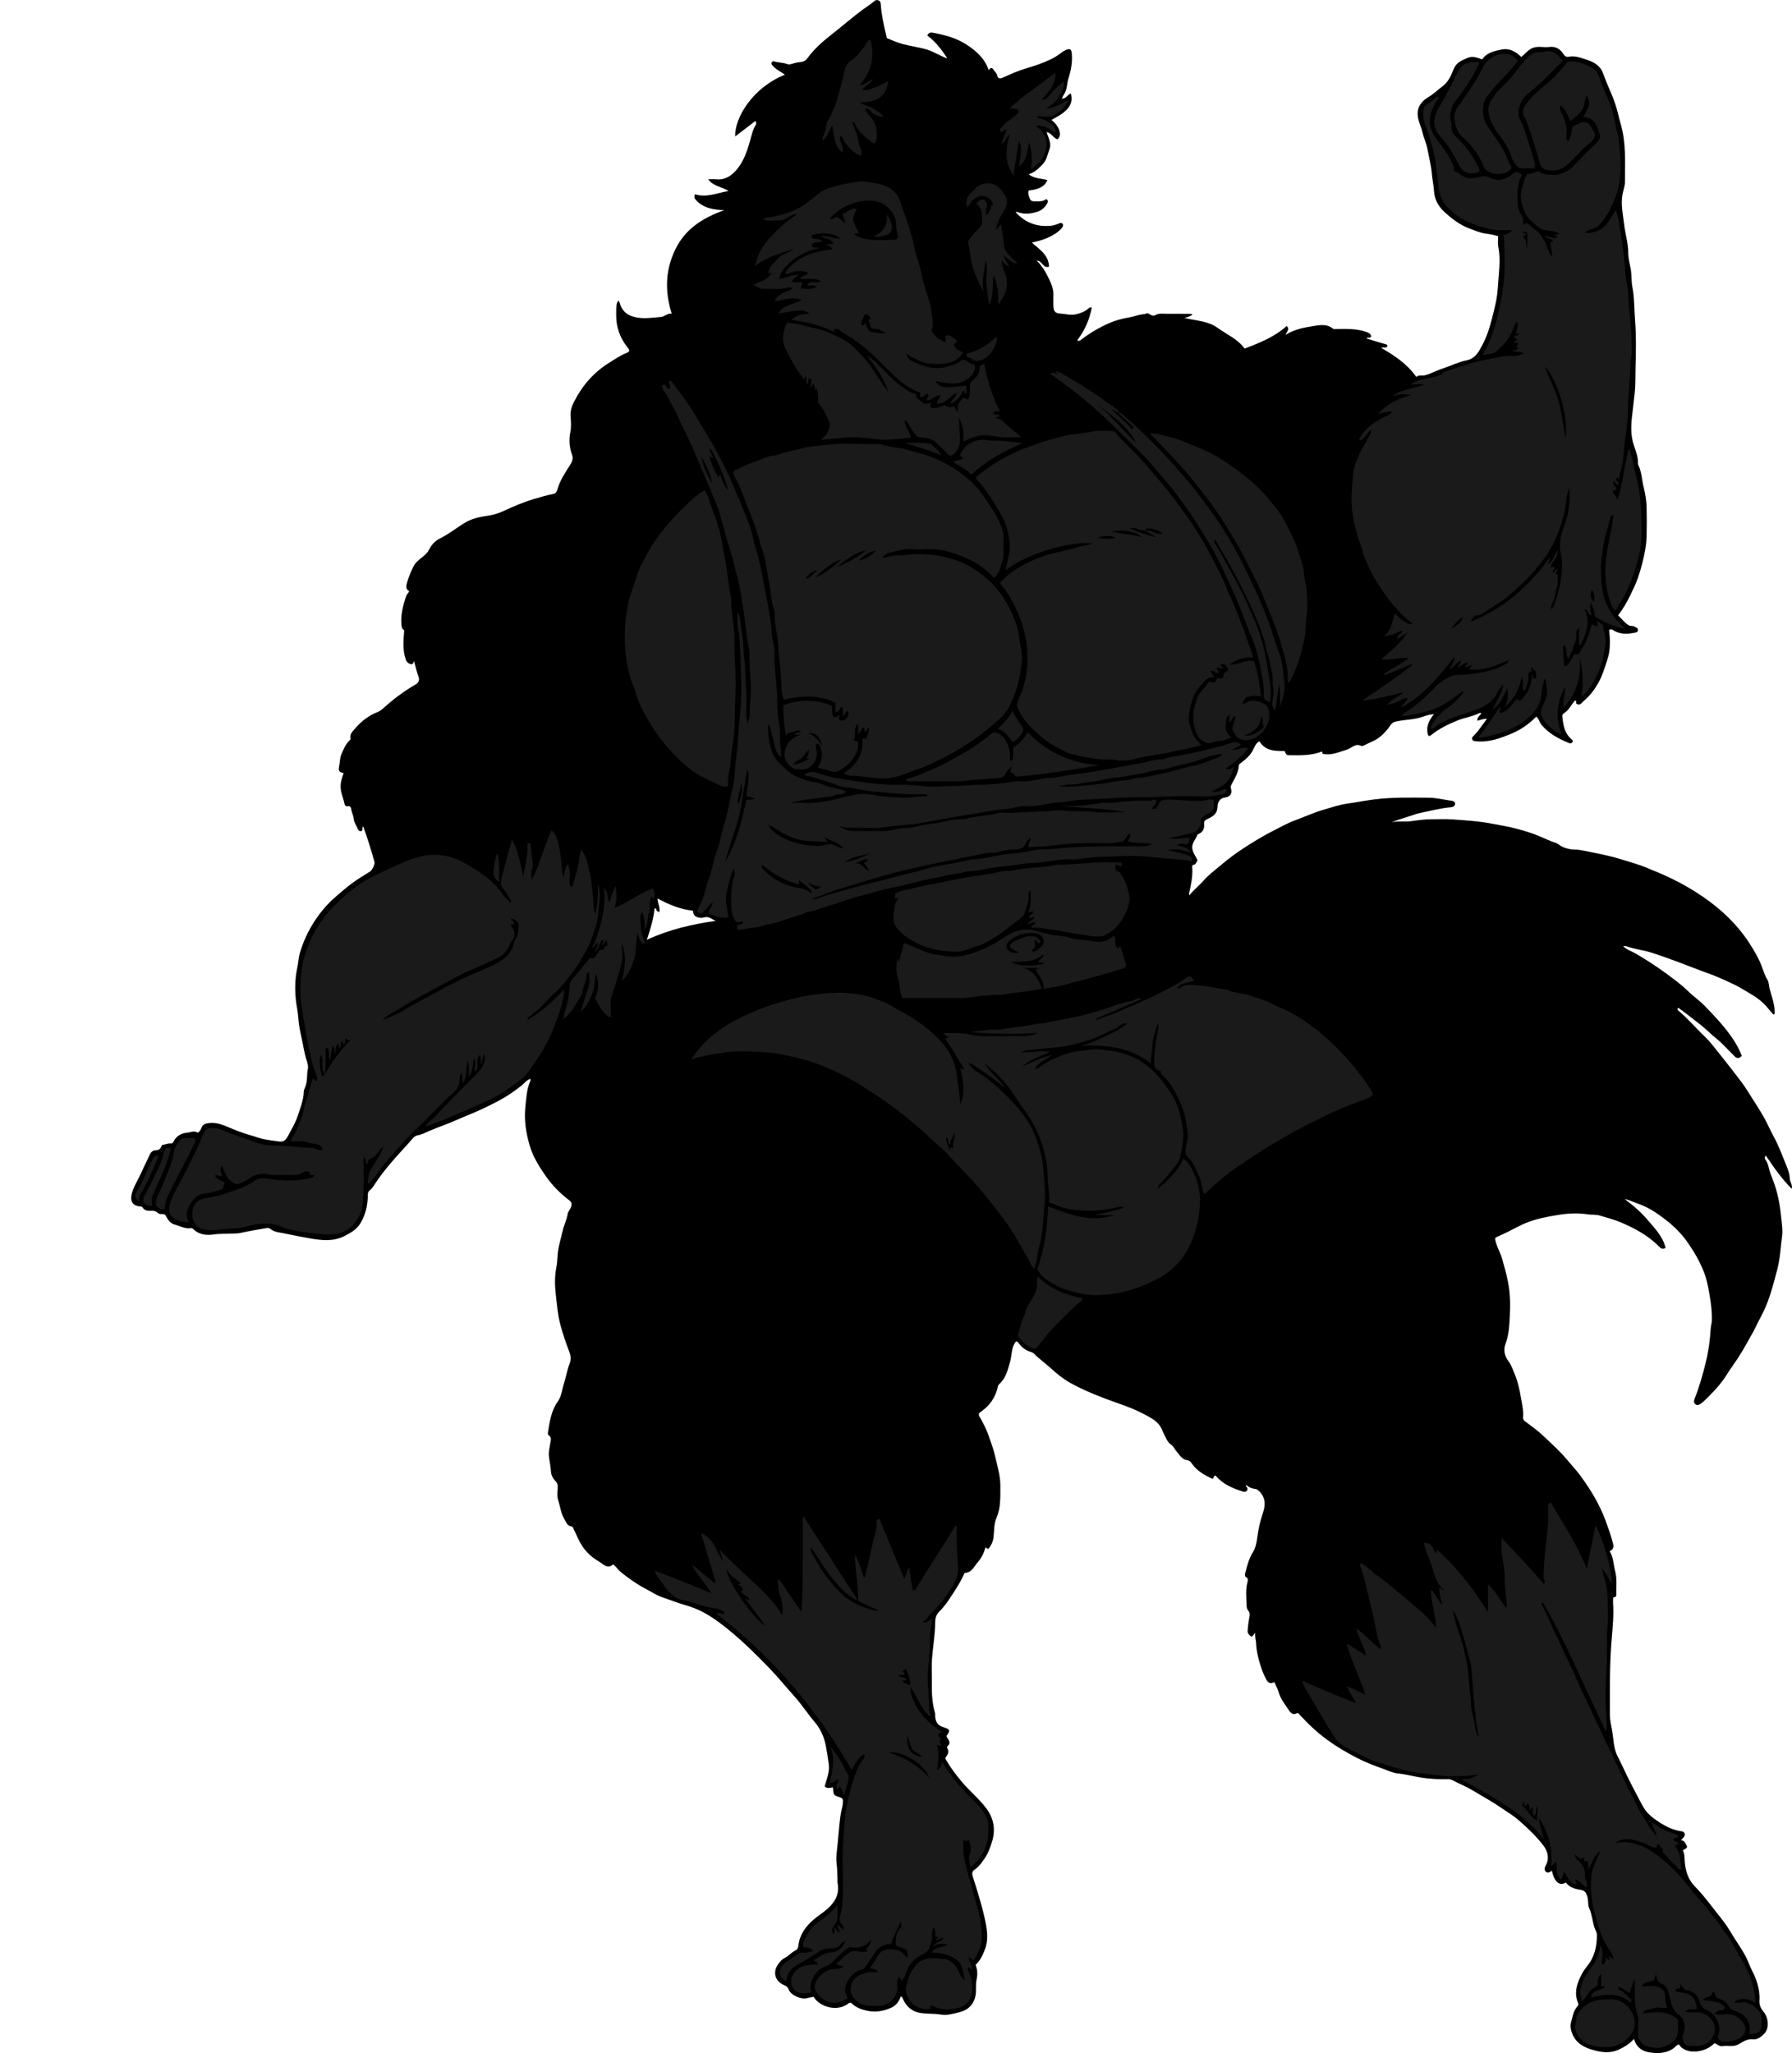 <?xml version="1.0" encoding="utf-8"?>
<!-- Generator: Adobe Illustrator 24.1.3, SVG Export Plug-In . SVG Version: 6.00 Build 0)  -->
<svg version="1.1" id="Layer_1" xmlns="http://www.w3.org/2000/svg" xmlns:xlink="http://www.w3.org/1999/xlink" x="0px" y="0px"
	 viewBox="0 0 1651.92 1892.45" enable-background="new 0 0 1651.92 1892.45" xml:space="preserve">
<g>
	<path d="M1443.45,1735.28c-5.79,3.66-10.82-0.67-12.84-10.93c-1.77,1.22-3.74,2.83-5.66,0.93c-1.71-1.69-1.14-3.73,0.04-5.86
		c3.39-6.13,1.97-12.82-2.39-18.45c-6.62-8.54-14.43-15.9-22.44-22.95c-4.7-4.14-10.28-7.46-15.52-11.06
		c-8.88-6.1-18.26-11.32-27.48-16.8c-5.96-3.54-12.48-6.12-18.63-9.35c-1.64-0.86-3.19-0.79-4.8-0.76
		c-10.07,0.17-19.96-0.56-29.93-2.63c-4.84-1-9.87-2.13-14.96-2.63c-4.74-0.46-9.32-2.7-13.91-4.34
		c-8.25-2.95-16.44-6.07-24.24-10.13c-9.13-4.75-17.95-9.89-26.39-15.94c-9.8-7.03-18.31-15.2-26.42-23.96
		c-0.64-0.7-1.34-1.77-2.47-1.15c-4.25,2.35-6.42-1.52-7.84-3.63c-3.35-4.96-7.16-9.72-8.85-15.82c-0.87-3.13-2.82-6.12-3.93-9.35
		c-3.42,1.88-5.72,1.16-7.71-2.71c-1.53-2.98-2.95-6.06-4.02-9.23c-2.61-7.73-4.84-15.54-5.12-23.81c-0.1-2.92-1.36-5.76-0.76-9.75
		c-1.41,1.78-2.27,2.86-2.77,3.49c-1.84,0.41-4.5-2.93-4.34-4.92c0.29-3.75,0.67-7.52,1.36-11.21c0.55-2.9,1.36-5.44-1.09-8.11
		c-1.13-1.24-1.2-3.7-1.26-5.63c-0.2-6.63-0.91-13.27,0.8-19.88c0.42-1.62,1.05-3.87-1.52-5.17c-0.88-0.45-0.84-2.05-0.47-3.48
		c1.71-6.65,3.32-13.24,7.05-19.22c2.5-4,3.45-8.8,4.04-13.49c0.98-7.79,2.73-15.4,5.23-22.8c2.29-6.78,2.53-13.11-2.33-18.8
		c-1.28-1.5-2.82-3.02-5.03-3.31c-2.94-0.4-5.63-1.41-7.81-3.52c-1.08,1.24,0.1,1.56,0.44,2.1c0.72,1.11,0.78,2.12-0.12,3.15
		c-1.05,1.21-2.46,1.09-3.69,0.7c-9.51-3-18.57-6.81-25.03-14.64c-2.4-0.22-0.97,2.33-3.16,2.9c-6.84-3.31-14.09-7.08-18.86-14.14
		c-1.22-1.8-2.17-2.76-4.49-3.06c-4.28-0.55-6.47-4.37-8.99-7.31c-2.08-2.42-3.25-5.4-6.16-7.41c-2.82-1.95-4.06-5.63-5.69-8.72
		c-0.59-1.11-1.21-2.33-1.61-3.46c-3.14-8.76-10.76-12.13-18.17-16.03c-11.28-5.93-23.45-9.48-35.27-13.99
		c-10.86-4.15-21.62-8.67-31.74-14.36c-6.74-3.79-12.81-8.77-18.57-14.08c-4.82-4.44-10.31-8.13-14.88-12.9
		c-0.74-0.77-1.96-1.19-3.04-1.53c-4.83-1.52-8.51-4.46-11.33-8.63c-0.39-0.57-1.38-0.74-2.05-1.08
		c-4.54,5.55-3.68,12.69-5.52,19.04c-2.17,7.5-3.91,15.16-10.14,20.54c-1.12,0.96-1.06,2.07-1.28,2.98
		c-2.22,9.24-7.17,16.48-14.94,21.95c-3.33,2.35-2.92,2.91-0.74,6.74c2.64,4.64,5.08,9.47,6.88,14.47
		c2.47,6.85,5.03,13.7,6.63,20.84c1.99,8.91,4.73,17.61,4.66,26.98c-0.07,9.76,0.47,19.7-3.41,28.7c-2.65,6.14-2.17,12.16-2.9,18.31
		c-0.46,3.91-1.99,7.9-5.03,10.9c-0.85-0.53-1.54-0.95-2.42-1.5c-1.37,5.29-3.82,10.01-7.32,13.95c-3.22,3.63-5.05,9.3-11.89,9.61
		c-3.69,8.53-9.24,16.81-14.74,25.08c-2.58,3.87-5.61,7.52-8.88,10.83c-2.83,2.87-3.49,6.24-3.5,9.85
		c-0.03,11.06-2.04,21.94-2.9,32.91c-0.6,7.62-0.03,15.32-0.17,22.99c-0.17,9.26,0.33,18.42,2.92,27.38
		c0.27,0.93,0.03,1.99,0.12,2.99c0.6,6.74,3.26,8.71,7.62,10.11c6.29,2.02,6.51,2.86,2.74,8.3c1.25,2.98,5.11,5.69,0.94,9.27
		c-0.33,0.29-0.37,1.38-0.1,1.84c1.68,2.9,0.85,5.52-1.07,7.74c-1.06,1.22-0.57,2.11-0.07,2.98c3.88,6.85,8.65,13.04,13.62,19.15
		c7.34,9.03,16.59,16.32,23.52,25.6c6.62,8.87,8.7,18.98,5.42,30.08c-1.66,5.61-3.63,11.08-6.84,15.78
		c-2.47,3.63-5.05,7.55-8.79,10.13c-2.52,1.74-3.38,3.25-2.37,6.51c3.92,12.55,8,25.11,10.87,37.92c2.2,9.8,4.2,20.05,0.24,29.99
		c-1.98,4.97-4.19,9.95-8.45,13.84c1.85,4.5,1.9,8.99,0.87,13.82c-1.02,4.78,0.02,9.79-1.01,14.78c-1.67,8.1-6.87,12.97-14.03,14.82
		c-5.74,1.48-11.78,3.39-17.98,2.37c-6.36-1.05-12.86-0.45-19.18-1.57c-7.29-1.29-12.28-5.74-15.44-12.36
		c-0.47-0.99-0.66-2.29-2.17-2.78c-1.54,4.41-4.17,8.21-8.46,10.23c-7.29,3.42-15.03,4.69-22.99,2.89
		c-5.1-1.16-9.97-2.95-13.85-6.76c-0.9-0.88-1.85-0.77-3.02,0.14c-9.91,7.76-26.06,3.71-32.15-6.27c-1.77,0.71-3.69,0.66-5.57,1.24
		c-5.6,1.72-15.47-2.53-17.36-7.99c-0.62-1.79-1.9-2.96-3.66-3.66c-9.1-3.66-11.52-12.43-5.44-20.3c1.54-1.99,3.18-3.88,5.68-5.12
		c3.52-1.75,6.05-5.12,9.78-6.76c1.8-0.79,2.43-2.73,2.64-4.5c1.13-9.89,6.42-17.29,13.65-23.65c4.19-3.69,9.03-6.59,13.16-10.25
		c6.95-6.14,11.31-13.72,9.34-23.62c-0.26-1.29-0.04-2.66-0.1-3.99c-0.19-4.61-0.19-9.19-0.78-13.83
		c-0.91-7.03,0.67-14.17,1.16-21.25c0.34-4.83,0.98-9.8,1.39-14.65c0.49-5.76,1.23-11.41,2.72-16.94c0.5-1.85,0.38-3.6,0.49-5.4
		c0.12-1.86-1.13-2.56-2.66-3.07c-6-2-5.99-2.01-6.38-8.35c-0.02-0.31-0.21-0.62-0.31-0.89c-2.52,0.38-5.1,1.46-7.46-0.88
		c1.92-6.69,4.66-13.28,3.79-20.43c-0.67-5.5-1.64-10.97-2.62-16.43c-1.51-8.4-4.89-16.02-10.41-22.51
		c-6.6-7.75-12.08-16.35-18.93-23.92c-7.49-8.28-14.47-17.02-22.23-25.06c-12.45-12.91-25.19-25.55-39.16-36.8
		c-10.78-8.68-22.09-16.8-35.58-20.86c-8.71-2.62-17.26-5.68-25.79-8.77c-4.66-1.69-8.9-4.64-13.37-6.94
		c-8.35-4.31-15.99-9.75-23.36-15.61c-2.65-2.11-4.43-5-7.25-7.34c-5.44,4.87-9.29-0.38-13.21-2.64
		c-7.01-4.04-12.89-9.65-16.93-16.79c-2.37-4.18-4.12-8.71-6.33-12.99c-0.45-0.88-0.5-2.27-2.08-2.49c-3.92-0.55-4.9-4.18-6.54-6.88
		c-3.23-5.31-3.76-11.63-5.69-17.43c-1.36-4.08-0.32-8.59-0.42-12.91c-0.04-1.83-0.49-3.03-1.95-4.53
		c-2.29-2.35-4.05-5.24-4.25-9.09c-0.25-4.69-1.41-9.35-1.88-14.09c-0.4-4.05,0.67-7.91,1.28-11.77c0.49-3.05,1.53-5.57-1.79-7.56
		c-0.45-0.27-0.5-1.58-0.38-2.35c1.59-9.94,2.94-20.01,9.01-28.47c3.67-5.12,3.97-11.28,5.8-16.94c1.89-5.83,2.82-11.96,5.04-17.72
		c1.45-3.75,1.37-7.24-0.19-11.31c-3.05-7.96-5.8-16.06-8.08-24.36c-2.55-9.28-3.19-18.72-4.31-28.04
		c-0.99-8.26-1.19-16.85,0.46-25.29c0.63-3.19,0.92-6.55,1.06-9.78c0.37-8.6,3.14-16.61,4.99-24.86c1.11-4.94,3.66-9.35,4.32-14.44
		c0.3-2.28,2.25-4.19,3.14-6.53c1.12-2.96,0.52-4.67-1.73-6.4c-8.04-6.19-15.29-13.33-21.06-21.56c-6.3-8.98-12.28-18.31-15.4-29.14
		c-3.32-11.5-5.14-23.25-3.88-35.04c0.87-8.16,1.14-16.65,4.66-24.41c0.17-0.39-0.05-0.95-0.12-1.77c-3.7,1.44-5.86,4.59-8.68,6.78
		c-6.49,5.04-13.25,9.67-20.46,13.5c-4.82,2.56-9.76,4.99-14.7,7.34c-7.72,3.67-15.76,6.64-23.56,10.14
		c-8.41,3.78-17.15,6.7-25.64,10.27c-3.41,1.43-6.78,3.48-10.85,4.07c-3.19,0.46-5.49,4.19-7.83,6.75
		c-11.11,12.19-22.42,24.2-31.5,38.13c-1.29,1.98-2.83,4.47-5.07,6.16c-1.74,1.31-1.42,3.84-1.51,6.03
		c-0.34,8.55-2.3,16.65-6.81,24.06c-3.44,5.65-8.81,8.68-14.44,11.6c-10.46,5.42-21.17,4.2-32.18,2.25
		c-7.87-1.39-15.73-2.87-23.53-4.56c-4.34-0.94-9.16-1.01-12.86-4.16c-1.31-1.11-2.93-0.83-4.31-0.6
		c-7.87,1.34-15.75,2.68-23.55,4.41c-2.35,0.52-4.6,0.37-6.89,0.51c-5.76,0.36-11.5-0.06-17.33,0.8c-6.78,1-13.76,0.32-19.13-5.06
		c-0.71-0.71-1.45-0.8-2.2-0.69c-5.33,0.79-9.89-2.11-14.74-3.33c-3.26-0.82-6.08-3.83-7.66-7.16c-0.95-2-2.17-2.75-4.22-2.55
		c-1.54,0.15-2.83-0.21-4.07-1.35c-1.64-1.51-3.8-1.76-6.03-1.67c-2.96,0.12-5.86-0.09-7.65-3.06c-0.47-0.77-1.33-0.84-2.2-0.92
		c-8.49-0.81-9.54-6.45-7.23-13.57c2.12-6.51,5.93-12.24,8.67-18.48c2.34-5.33,5.05-10.49,7.41-15.81c1.07-2.41,3.13-3.95,5.24-3.93
		c3.63,0.05,5.01-1.82,6-4.89c2.67-0.21,5.2-1.62,8.09-1.36c1.55,0.14,2.15-0.99,2.83-2.27c2.64-4.91,6.93-7.28,12.45-7.72
		c3.19-0.26,6.35-2.21,9.4,0.02c2.19-0.92,3.05-3.03,3.67-4.64c1.31-3.4,4.21-3.88,6.83-4.23c6.11-0.8,11.59,1.11,17.34,3.55
		c6.61,2.8,13.36,5.6,20.42,7.5c4.68,1.26,9.15,3.21,14.02,4.02c4.36,0.72,8.69,1.42,13.08,1.95c4.15,0.5,6.11-1.58,7.72-4.59
		c3.35-6.28,7.17-12.55,9.32-19.15c2.33-7.15,5.32-14.4,5.52-22.17c0.04-1.42,0.6-2.63,1.11-3.74c2.52-5.56,1.47-11.64,2.68-17.39
		c0.45-2.17-0.21-5-0.95-7.2c-2.36-6.99-3.28-14.27-4.88-21.41c-1.35-6.03-2.62-12.11-3-18.36c-0.34-5.54-1.65-10.99-2.24-16.54
		c-0.79-7.43-0.84-14.74,0.04-22.18c0.59-5.05,2-9.93,2.45-15.02c0.35-3.98,1.74-7.92,3.06-11.74
		c4.33-12.47,10.97-23.83,19.21-33.93c3.75-4.59,8.15-9.04,12.89-13.04c4.66-3.93,9.19-8.01,14.14-11.61
		c5.43-3.96,11.14-7.47,16.85-10.99c1.6-0.99,4.39-6.61,3.87-8.49c-2.97-10.77-6.29-21.44-10.04-31.96c-0.1-0.29-0.37-0.51-0.65-0.9
		c-1.02,1.21,0.06,2.87-0.95,4.01c-1.75,0.9-3.17-0.2-3.66-1.46c-1.23-3.17-3.52-5.97-3.82-9.45c-0.29-3.31-2.02-6.19-2.45-9.46
		c-0.19-1.43-1.21-2.72-3.15-2.32c-1.6,0.33-2.61-0.51-2.89-1.96c-0.98-5.11-3.38-9.85-3.63-15.19c-0.23-4.77,1.23-9.04,2.76-13.36
		c-4.59-1.16-5.01-2.07-4.05-6.8c0.68-3.36,0.58-7.13,1.83-10.09c1.79-4.25,3.52-8.79,6.78-12.33c0.77-0.84,1.97-1.52,1.71-2.86
		c-0.78-4.05,2.14-6.45,4.25-8.96c5.66-6.74,12.59-12.07,20.79-15.27c3.36-1.31,5.58-3.83,7.97-5.92
		c8.37-7.32,17.29-13.83,26.86-19.37c3.18-1.84,3.89-4.27,2.96-6.9c-1.64-4.61-2.65-9.37-4.25-14.99c-0.44,2.52-1.46,3.45-3.21,2.99
		c-2.06-0.55-3.56-2.06-4.22-3.88c-3.19-8.76-2.32-17.75-1.55-27.36c-2.41-1.01-2.48-3.58-2.67-6.49
		c-0.54-8.41,1.65-16.25,4.12-24.09c0.6-1.91,1.85-3.42,3.19-5.31c-3.79-2.11-2.83-5.31-1.92-8.44c1.39-4.83,3.39-9.4,5.54-13.95
		c2.04-4.33,5.73-6.94,9.17-9.72c2.34-1.89,4.16-3.65,5.58-6.48c2.12-4.24,5.47-7.95,9.88-10.08c8.3-4.03,15.39-9.95,23.27-14.64
		c6.53-3.89,13.67-5.25,20.82-6.32c5.11-0.76,9.93-2.18,14.45-4.29c9.25-4.32,18.56-8.27,28.38-11.23
		c5.92-1.79,11.86-3.38,17.89-4.64c2.36-0.49,3.11-2.58,3.56-4.19c2.25-8.11,6.86-14.93,11.29-21.89c1.96-3.08,3.63-6.03,2.04-10.32
		c-2.46-6.65-2.85-13.62-1.42-20.84c0.96-4.81,0.48-9.98,0.16-14.96c-0.29-4.65,1.28-8.89,3.2-12.67
		c7.59-14.97,18.24-27.3,32.73-36.2c5.03-3.09,9.8-6.5,15.36-8.66c3.44-1.33,3.53-2.4,1.13-5.41c-7.07-8.87-10.51-18.96-10.38-30.33
		c0.1-9.32,0.02-9.32,1.97-12.66c1.38,1.16,1.42,2.91,1.96,4.28c2.43,6.16,6.97,9.41,13.32,10.91c8.09,1.92,16.08,0.52,24.09-0.14
		c3.42-0.28,5.88-3.6,9.85-2.98c-6.38-20.59-5.99-39.96,3.33-59.24c9.38-19.41,25.82-29.24,45.08-36.19
		c-9.94-0.42-19.33-1.74-26.33-9.67c-1.24-1.41-1.6-2.76-0.63-5.04c10.38,3.44,20.02-1.09,30.95-2.94
		c-6.31-4.2-14.07-4.19-18.73-10.84c2.92,0,5.07-0.19,7.19,0.03c8.6,0.89,14.81-3.64,19.68-9.66c5.89-7.28,8.88-16.11,11.5-25.12
		c1.34-4.62,2.22-9.49,4.6-13.83c0.75-1.36,1.9-2.86,0.55-5.2c-6.19,4.75-12.41,9.51-18.7,14.33c-0.51-17.16,15.99-44.97,45.9-56.96
		c-3.91-2.87-8.35-4.72-11.46-8.45c-0.92-1.1-1.29-1.76-0.73-2.82c0.47-0.89,1.2-1.39,2.44-0.98c3.87,1.26,8.06,1.04,11.93,2.51
		c1.17,0.44,2.59,0.28,3.92-0.13c2.8-0.88,5.61-1.62,8.61-1.82c2.18-0.15,4.34-1.19,5.75-3.13c6.25-8.64,14.04-15.59,22.46-22.14
		c9.81-7.63,19.11-15.89,29.16-23.27c3.32-2.44,6.96-4.62,10.1-7.42c2.54-2.26,5.88-0.97,6.11,2.34
		c0.72,10.65,3.14,20.97,5.64,31.57c4.6,2,9.35,4.03,14.56,5.47c7.37,2.03,14.96,2.9,22.33,5.09c6.56,1.95,12,5.83,18.9,8.23
		c-5.27-8.31-10.97-15.52-18.46-21.12c1.47-3.67,4.46-2.76,6.55-2.36c10.24,1.98,20.46,4.84,29.16,10.42
		c8.99,5.77,17.32,12.93,20.86,23.9c1.4-2.25,2.96-3.06,4.58-0.3c1.06,1.8,2.93,2.9,3.33,5.35c0.4,2.46,2.24,3.05,4.84,1.89
		c7.19-3.22,14.33-6.45,21.98-8.72c7.53-2.23,15.16-4.72,22.24-8.14c3.62-1.75,7.3-4.04,10.57-6.63c1.18-0.93,2.42-1.58,3.74-2.15
		c3.72-1.59,4.95-0.66,5.33,3.35c0.75,8.03-0.81,15.72-3.2,23.28c-1.23,3.88-1.01,8.02-2.67,11.88c-0.9,2.09-2.36,3.86-3.29,6.37
		c3.92,0.15,5.31-3.82,8.32-4.73c2.52,9.93-2.23,16.34-17.81,24.29c3.54,3.12,6.61,6.58,7.54,11.31c0.45,2.27,0.19,4.6-2.03,6.68
		c-3.85-1.06-5.45-5.86-10.06-6.7c1.45,5.22,4.68,9.99,2.64,15.64c-1.71,4.73-2.53,9.96-6.04,13.74c-3.65,3.93-7.58,7.75-13.07,9.51
		c5.07,4.18,11.43,3.69,17.09,5.34c-2.01,5.59-7.71,8.76-17.11,9.59c-1.17,2.77,0.32,5.64,1.14,7.89c0.99,2.73,4.87,2.11,7.41,2.11
		c2.45,0.01,5.3-0.14,7.45-2.06c1.96,0.97,1.99,2.25,0.99,4.03c-2.1,3.75-5.11,6.37-9.15,7.67c-6.16,1.98-12.37,2.56-18.59,0.1
		c-0.26-0.1-0.64,0.1-1.34,0.22c8.7,9.8,19.5,13.66,32.12,12.61c2.87-0.24,5.72-1.3,8.45-2.34c1.16-0.44,1.85-0.45,2.57,0.38
		c0.88,1.02,0.8,2.07,0.01,3.16c-1.73,2.4-3.93,4.28-6.38,5.9c-6.57,4.33-13.91,6.69-21.76,8.39c6.88,6.24,15.44,11.19,15.78,22.17
		c-5.62,1.93-6.15-5.61-11.44-5.59c5.46,5.25,8.75,11.2,11.5,17.1c1.95,4.17,4.11,8.88,3.94,13.95c-0.11,3.33-0.03,6.67-0.02,10
		c0.01,5.16,1.26,7.49,6.06,7.75c4.99,0.27,9.78,1.86,15.15,0.62c4.4-1.02,7.98-2.57,11.23-5.36c0.82-0.7,1.58-1.18,2.98-0.82
		c-2.07,11.1-6.4,21.2-13.38,30.14c1.78,1.36,2.77,0.13,3.98-0.79c7.72-5.88,16.12-10.78,24.92-14.72
		c6.12-2.74,12.83-4.51,19.46-5.61c3.9-0.65,7.53-2.11,11.4-2.72c1.12-0.18,2.43-0.08,3.35-0.57c3.27-1.72,5.15,3.47,8.85,1.29
		c3.06-1.8,7.03-1.28,10.68-1.24c6,0.07,12-0.01,18,0.03c1.72,0.01,3.52-0.32,5.7,0.66c-2.41,2.04-4.98,2.25-7.42,3.12
		c10.38,2.69,21.42,2.61,30.36,9.1c8.5,6.17,18.57,10.27,24.96,19.16c14.05-5.31,27.63-10.72,38.77-20.8
		c2.12,2.01,2.07,2.82-1.12,8.25c8.1-5.1,16.58-6.74,24.84-8.05c6.09-0.97,13.03-2.6,18.91,2.19c0.94,0.76,2.89,0.35,4.38,0.34
		c9.06-0.05,18.1-0.34,26.86,2.9c2.32,0.86,3.74,1.73,4.08,4.05c-1.05,1.89-2.91,0.51-4.14,1.36c0.1,0.2,0.16,0.55,0.32,0.6
		c5.58,1.72,11.14,3.54,16.78,5.03c1.7,0.45,2.33,0.89,1.72,2.61c-1.5,0.98-3.27,0.11-5.47,0.86c12.41,7.17,23.95,14.86,32.37,26.79
		c2.58-2.22,5.67-0.79,8.55-1.65c5.88-1.77,11.26-4.76,17.1-6.6c6.91-2.18,13.38-5.63,20.58-6.99c8.45-1.6,11.67-8.49,15.14-15.13
		c3.78-7.23,6.22-15.03,8.21-22.8c1.48-5.76,3.03-11.62,4.13-17.55c1.49-7.98,1.68-16.01,2.38-23.96c0.73-8.33,1.17-16.87-0.51-25.3
		c-0.6-3.03-0.1-6.29-0.1-9.68c-4.08-1.34-8.02-2-12.04-2.56c-4.84-0.68-9.33-2.72-13.9-4.36c-9.14-3.28-16.72-9.14-23.71-15.57
		c-5.47-5.04-9.03-11.41-9.52-19.25c-0.33-5.38-1.55-10.7-2.01-16.08c-0.67-7.67-2.62-15.09-4.04-22.6
		c-1.02-5.38-3.47-10.48-4.73-15.83c-1.19-5.06-3.74-9.68-4.19-14.97c-0.7-8.15,3.53-13.34,9.95-17.15
		c4.83-2.87,8.79-6.79,13.2-10.14c5.54-4.2,7.74-10.36,10.22-16.13c2.57-5.99,7.68-7.56,12.58-9.78c4.71-2.13,9.17-0.02,13.4,1.37
		c4.3-6.21,11-7.7,17.85-9.05c7.39-1.46,12.95,1.74,18.28,6.83c3.2-2.65,5.78-6.11,9.73-7.98c5.28-2.5,10.76-0.52,16.1-1.23
		c5.92-0.78,10.01,1.86,13.07,6.7c1.01,1.6,2.49,2.71,4.59,2.3c6.48-1.27,12.39,1.32,18.2,3.26c5.6,1.87,10.97,5.37,13.25,11
		c1.5,3.69,2.8,7.53,4.38,11.24c2.54,5.96,5.19,11.89,7.25,18.02c2.01,5.98,3.22,12.23,5,18.3c5.16,17.6,3.93,35.66,3.94,53.62
		c0,3.76-1.45,7.36-2.16,11.03c-1.86,9.67,0.37,18.89,1.45,28.33c1.01,8.79,3.82,17.29,3.77,26.22c-0.03,5.11,1.51,10.06,2.33,15.03
		c0.89,5.39,0.42,10.78,1.46,16.18c1.93,10.03,1.66,20.36,2.46,30.53c1.17,14.8,0.87,29.58,0.44,44.31
		c-0.23,7.92,0.07,15.93-0.85,23.79c-0.85,7.31-1.74,14.65-2.51,21.95c-0.86,8.24-1.01,16.62,1.71,24.99
		c1.72,5.29,3.99,10.73,3.94,16.56c0,0.5-0.13,1.08,0.07,1.49c3.36,6.68,3.44,14.21,5.22,21.28c1.49,5.9,2.49,12.21,2.64,18.44
		c0.22,8.66,0.22,17.33,0.01,25.99c-0.2,8.36-1.78,16.52-3.82,24.64c-1.23,4.9-2.65,9.73-4.29,14.46
		c-1.89,5.47-4.53,10.7-7.05,15.94c-3.08,6.41-6.67,12.54-11.13,18.37c3.45,3.11,5.81,6.74,9.71,9.06c1.93,1.14,3.94,0.26,5.65,1.4
		c1.33,0.88,3.31,1.2,2.89,3.44c-0.35,1.88-1.9,1.81-3.42,2.13c-7.12,1.49-13.94,1.38-20.22-2.89c-0.36-0.24-0.97-0.16-1.46-0.13
		c-0.47,0.03-0.92,0.18-1.36,0.28c0.83,9.1,1.34,18.03-1.49,26.84c-2.48,7.72-4.75,15.46-8.82,22.59
		c-3.53,6.17-7.77,11.69-13.21,16.21c-1.79,1.49-3.13,4.61-6.58,2.6c-0.76-0.77,0-2.09-0.72-3.12c-0.42,0.23-0.94,0.38-1.24,0.72
		c-3.34,3.76-5.35,8.67-10.02,11.32c-0.68,0.39-1.27,1.75-1.17,2.58c0.88,7.55,1.75,15.14,7.98,20.65c0.71,0.63,1.63,1.21,1.73,2.42
		c-0.62,1.59-1.81,2.31-3.48,1.61c-9.6-4-18.72-8.71-25.5-17c-1.86-2.27-2.24-5.37-4.63-7.43c-6.53,6.61-14.03,11.99-22.73,15.63
		c-10.62,4.44-21.31,8.43-33.18,7.09c-1.41-0.16-2.71-0.3-3.24-1.73c-0.56-1.5,0.49-2.47,1.47-3.42c4.59-4.47,7.79-9.96,12.2-15.64
		c-3.72,0.12-6.24,1.19-8.78,1.89c-0.59-1.76,0.08-2.93,3.54-6.63c-0.46-0.59-1.24-0.69-1.72-0.45c-6.39,3.26-13.57,4.16-20.13,6.79
		c-8.49,3.41-16.74,7.41-23.98,13.19c-2.37,1.89-3.27,1.48-3.73-1.31c-1.01-6.18,0.46-10.72,5.83-17.63
		c-3.65,0.15-7.08,1.26-9.93,2.27c-8.18,2.9-16.76,2.67-25.03,4.5c-2.35,0.52-3.64,1.37-4.99,3.3c-4.48,6.43-9.6,12.05-17.23,15.25
		c-2.39,1-4.82,2.45-7.34,3.47c-0.75,0.3-1.8,0.82-2.35,0.53c-5.63-2.95-9.12,2.19-13.61,3.48c-7.19,2.06-14.13,5.55-22.01,3.73
		c-0.22-0.7-0.46-1.47-0.69-2.18c-9.94,4.07-20.37,3.57-30.73,3.48c-2.05-0.02-2.05-0.26-3.77-3.89c-8.7,0.04-17.55,0.19-23.19-8.98
		c-2.93,1.6-4.19,4.35-5.74,7.72c-2.22,4.82-6.51,8.69-10.9,12c-1.09,0.82-2.22,1.28-2.31,2.85c-0.37,6.22-3.68,11.42-6.43,16.67
		c-0.93,1.77-1.31,2.59-0.77,4.51c1.23,4.36-0.68,7.43-5.36,8.08c-5.57,0.76-7.05,4.94-7.16,8.98c-0.18,6.33-4.52,8.72-8.89,10.69
		c-2.68,1.21-3.64,2.33-3.39,4.97c0.4,4.25-1.2,7.37-5.23,9.09c-0.3,0.13-0.81,0.2-0.88,0.4c-1.44,4.59-5.87,8-4.65,13.73
		c0.8,3.77,3.08,6.55,4.75,10.16c-1.21,1.28-1.29,3.77-3.94,4.13c-1.14,0.16-1.08,1.15-1.02,1.93c0.71,8.48-1.21,16.64-2.97,24.82
		c-0.03,0.14,0.08,0.32,0.35,1.26c4.03-5.06,8.9-8.76,12.83-13.28c4.85-5.59,10.75-9.86,16.29-14.56
		c6.75-5.73,13.84-11.08,21.32-15.88c8.72-5.59,17.51-11.04,26.79-15.71c6.64-3.34,13.08-7.07,20.1-9.64
		c8.64-3.17,17.05-7.08,25.86-9.65c7.77-2.26,15.63-4.93,23.53-5.98c8.1-1.08,16.13-2.76,24.26-3.74
		c16.57-2.01,33.1-1.62,49.64-1.49c6.96,0.05,13.9,1.8,20.85,2.77c1.88,0.26,3.72,0.86,3.43,3.09c-0.25,2-2.08,2.8-3.98,2.96
		c-9.63,0.79-18.94,3.4-28.36,5.27c-4.04,0.8-8.01,2.54-12.06,3.74c-4.76,1.41-9.48,2.97-14.18,4.86c5.71-1.39,11.52-0.3,17.2-0.99
		c6.53-0.8,13.01-1.87,19.61-1.85c6.17,0.02,12.35-0.34,18.49,0.07c13.23,0.89,26.43,1.79,39.55,4.4c6.35,1.26,12.95,2.3,19.14,3.92
		c7.78,2.04,15.68,4.29,23.16,7.57c4.77,2.09,9.52,4.3,14.47,5.9c2.29,0.74,3.62,2.56,5.79,3.48c3.87,1.65,7.64,2.66,11.76,2.65
		c2.64-0.01,5.18,0.38,7.8,0.92c12.12,2.47,24.37,4.63,36.08,8.42c7.01,2.27,14.22,4.07,21.12,6.91
		c8.22,3.38,16.44,6.74,24.43,10.62c10.08,4.89,19.73,10.54,28.99,16.92c16.8,11.59,31.3,25.4,42.4,42.57
		c4.48,6.93,8.66,14.01,11.57,21.9c1.41,3.82,2.61,7.93,4.89,11.5c1.6,2.5,1.38,5.65,2.09,8.43c1.67,6.58,4.31,13,4.65,19.9
		c0.05,1.1,0.01,2.2,0.01,3.31c-0.35,0.22-0.71,0.45-1.06,0.67c-1.62-1.84-3.34-3.6-4.84-5.53c-4.99-6.43-11.44-10.87-18.46-14.87
		c-4.14-2.35-8.13-5.01-12.44-7.05c-8.15-3.85-16.28-7.71-24.82-10.71c-9.13-3.21-18.08-6.92-27.16-10.26
		c-8.08-2.97-16.17-5.94-24.37-8.56c-7.73-2.47-15.92-3.29-23.6-6.05c-0.73-0.26-1.64-0.04-3.03-0.04c3.65,3.55,8.1,4.71,11.88,6.92
		c9.62,5.61,18.97,11.67,27.9,18.24c6.91,5.08,13.89,10.16,20.1,16.24c4.8,4.71,10.45,8.55,15.18,13.38
		c9.38,9.59,18.58,19.39,26.12,30.5c3.31,4.88,6.17,10.18,8.34,15.82c-2.58,2.5-4.29,2.72-6.74,0.33
		c-4.05-3.95-7.88-8.13-11.94-12.07c-3.48-3.38-7.5-6.21-10.95-9.56c-5.17-5.02-10.92-9.24-16.51-13.69
		c-4.06-3.23-8.3-6.24-12.38-9.3c-1.58,1.26-0.17,2.41,0.07,2.62c8.77,7.31,16.06,16.13,24.34,23.95c4.51,4.26,8.31,9.32,12.2,14.19
		c7.28,9.11,14.53,18.27,21.54,27.59c3.46,4.6,6.44,9.58,9.53,14.45c3.77,5.94,7.64,11.83,11.09,17.96
		c3.25,5.78,5.85,11.92,9.03,17.74c4.5,8.23,7.77,17,11.25,25.65c1.67,4.15,3.56,8.49,3.65,13.1c0.06,3.3,2.88,5.98,1.77,9.62
		c-9.15-9.34-16.58-19.85-23.86-30.73c-1.15,1.46-1.15,2.77-0.52,3.55c3.08,3.84,3.14,8.72,4.8,13.03c1.15,3,2.31,5.99,3.39,9
		c3.87,10.71,5.58,21.69,6.68,32.95c0.52,5.29,1.37,10.64,0.67,15.8c-1.37,10.01-1.74,20.12-4.27,30.07
		c-2.08,8.16-4.31,16.31-6.85,24.29c-2.32,7.28-5.43,14.46-9.13,21.28c-2.55,4.69-4.66,9.63-7.3,14.27
		c-4.4,7.75-8.59,15.6-13.53,23.07c-3.38,5.12-7.07,10.08-10.34,15.32c-4.16,6.67-9.44,12.74-15.12,18.34
		c-2.77,2.73-5.27,5.69-8.56,7.89c-1.73,1.16-3.23,1.76-4.9,0.36c-1.55-1.3-1.43-2.98-0.72-4.77c4.44-11.18,7.69-22.8,10.53-34.4
		c2.42-9.92,3.76-20.24,4.38-30.55c0.15-2.45,0.98-4.77,1.07-7.3c0.27-7.97-0.8-15.78-2.12-23.58c-1.19-7.06-2.47-14.12-5.07-20.82
		c-3.89-10.04-9.23-19.23-15.43-28.08c-7.82-11.16-18.1-19.65-29.07-27.06c-5.39-3.64-11.65-6.71-18.16-8.91
		c-3.43-1.16-6.68-2.98-10.44-3.51c8.04,5.92,15.49,12.46,21.87,20.05c6.34,7.54,13.41,14.78,15.74,24.91
		c-2.92,1.48-4.36,0.39-5.86-1.13c-10.12-10.27-22.53-17.04-35.63-22.52c-6.26-2.62-12.9-4.35-19.43-6.27
		c-3.47-1.02-7.16-0.46-10.79-1.03c-8.74-1.36-17.54-0.98-26.41,0.39c-5.67,0.87-11.22,1.9-16.81,3.19
		c-7.01,1.62-13.7,3.97-20.01,7.19c-6.75,3.45-13.43,7.01-20.42,9.96c-0.81,0.34-1.41,0.83-1.83,1.57
		c0.94,6.68,4.75,12.35,6.56,18.75c2.04,7.19,4.06,14.32,5.48,21.71c1.99,10.39,2.14,20.77,1.57,31.12
		c-0.47,8.42-0.75,17.08-3.85,25.12c-2.39,6.22-0.85,11.89,2.76,16.59c2.39,3.12,3.49,6.7,4.91,9.97c3.15,7.25,5.1,15.04,6.35,22.93
		c0.98,6.16,2.63,12.24,2.02,18.57c-0.15,1.59,0.42,2.64,1.83,3.7c5.7,4.29,11.59,8.42,16.73,13.33
		c7.49,7.14,15.29,13.95,21.95,22.03c3.99,4.84,8.4,9.38,12.15,14.48c9.48,12.92,17.78,26.5,23.38,41.57
		c2.48,6.67,4.79,13.43,6.69,20.28c0.78,2.82,1.41,6.39-2.92,8.01c3.66,5.68,3.48,12.27,5.09,18.37c1.75,6.61,1.09,13.49,1.07,20.27
		c0,1.5,0.71,3.48-1.98,3.74c-1.05,0.1-0.94,1.19-0.97,1.99c-0.04,1.17-0.09,2.34-0.01,3.5c0.73,10.97-0.32,21.94-1.25,32.78
		c-2.01,23.54-1.73,47.07-1.67,70.62c0.01,4.53,1.12,9.08,1.94,13.58c1.28,7.04,1.29,14.27,3.78,21.18c0.9,2.49,2.25,4.66,3.33,6.97
		c4.91,10.47,9.96,20.89,15.44,31.08c2.25,4.19,4.27,8.51,6.79,12.61c3.62,5.9,8.89,9.69,14.24,13.19
		c6.21,4.06,13.03,7.35,20.64,8.39c2.54,0.35,3.62,2.54,2.37,4.72c-0.64,1.11-1.73,1.97-3.14,3.53c3.35-0.06,3.94,2.64,5.09,4.34
		c1.99,2.93-1.4,3.58-3.2,4.92c1.63,3.31,1.44,6.89,1.71,10.47c0.64,8.43,3.05,16.36,9.11,22.57c5.26,5.38,10.12,11.18,14.58,17.09
		c6.22,8.24,13.18,15.92,18.48,25c4.12,7.06,9.03,13.75,13.09,20.95c2.97,5.27,4.71,11.07,7.54,16.4c1.73,3.26,3.08,6.78,4.14,10.32
		c1.5,5.03,2.24,10.27,1.91,15.53c-0.25,4.06,1.07,7.22,3.65,10.27c4.8,5.68,5.54,15.24,1.01,20.18c-2.63,2.87-6.4,5.9-10.54,5.44
		c-5.32-0.59-9.18,2.17-13.1,4.43c-2.54,1.47-4.85,1.74-7.45,1.77c-2.5,0.03-5.06-0.34-7.48,0.09c-3.21,0.58-4.99-2.08-7.61-2.69
		c-8.47,8.94-26.36,11.12-32.76,1.1c-2.33,0.66-3.64,2.78-5.57,4.03c-7.22,4.68-15.46,4.47-23.03,3.02
		c-5.53-1.06-10.97-4.92-12.72-12.17c-4.02,4.53-8.56,7.25-13.39,9.59c-8.72,4.23-17.32,2.88-26.14,0.15
		c-8.95-2.78-15.58-7.58-18.26-17c-0.76-2.66-0.99-5.44-0.33-7.84c1.35-4.95,2.1-10.24,5.52-14.42c0.89-1.09,1.65-2.04,1.02-3.52
		c-3.52-8.22-1.74-15.93,1.9-23.65c1.68-3.57,3.55-6.9,6.08-9.92c7.06-8.41,9.39-18.34,9.35-29.09c-0.01-2.75-1.64-4.92-2.38-7.3
		c-1.76-5.6-2.04-11.61-4.55-16.94c-1.74-3.71-0.66-7.75-1.97-11.56c-1.64-4.79-2.91-5.39-7.82-6.17
		C1451.04,1741.01,1446.53,1739.51,1443.45,1735.28z M596.28,866.31c20.98-9.66,41.93-14.39,63.48-17.47
		c-1.31-0.55-2.27-1.07-3.25-1.68c-2.19-1.37-4.72-2.28-7.28-1.54c-2.52,0.73-4.74,0.6-7.14-0.45c-2.66-1.16-3.07-3.52-3.32-5.69
		c-11.89-1.27-22.26-5.69-32.58-11.24c0.06,4.43,2.52,8.16,1.67,12.57c-0.93-0.46-1.88-0.72-2.51-1.31
		c-0.67-0.62,0.16-2.6-2.02-2.05C602.54,846.96,599.66,856.08,596.28,866.31z"/>
	<path fill="#1A1A1A" d="M1407.96,160.21c3.68,0.41,6.98-1.06,10.28-2.56c2.7,2.97,6.48,3.12,10.05,3.51
		c9.87,1.07,17.76-3.08,24.21-10.11c6.05-6.6,12.47-12.81,18.86-19.06c2.63-2.57,4.99-5.82,2.67-10.05
		c-0.54-0.98-0.66-2.17-1.07-3.24c-2.38-6.23-5.91-11.03-13.58-10.58c6.53-11.52,6.53-11.52,3.52-20.47
		c-2.75,4.78-1.78,10.23-4.88,14.36c-2.85,3.8-6.33,6.62-10.3,9.45c-2.78-5.08-4.04-10.87-9.32-14.17
		c-0.87,3.11,0.07,5.22,1.36,7.72c2.94,5.67,5.03,11.71,4.3,18.41c-0.23,2.1-1.1,4.7,1.61,6.75c1.81-3.2,3.11-6.47,3.24-10.05
		c0.1-2.71,1.07-4.33,3.78-4.98c1.24-0.3,2.38-1.05,3.56-1.62c4.52-2.18,8.76-0.52,10.93,4.17c0.75,1.62,2.12,2.99,2.67,4.65
		c1.3,3.96-1.39,7.1-3.82,8.97c-7.64,5.89-13.5,13.5-20.58,19.89c-4.57,4.13-9.94,6.49-16.08,5.91c-6.74-0.63-8.62-2.12-10.56-8.9
		c-1.47-5.13-2.91-10.3-4.53-15.4c-2.25-7.11-4.22-14.31-7.28-21.15c-0.19-0.43,0.13-1.17-0.13-1.46
		c-6.61-7.55-0.97-13.24,3.34-18.51c4.66-5.71,10.71-10.14,16.3-14.99c5.28-4.58,10.08-9.76,14.62-15.17
		c1.77-2.11,3.99-5.42,6.94-5.01c3.01,0.42,6.21,0.09,9.13,1.35c5.02,2.18,10.36,3.54,14.33,7.93c1.21,1.34,1.73,2.8,2.18,4.08
		c2.44,7.06,5.53,13.84,8.36,20.73c3.72,9.07,6.01,18.53,7.91,28.11c0.54,2.71,1.53,5.35,1.92,8.07c1.79,12.57,2.53,25.1,1.34,37.89
		c-1,10.71-5.04,20.07-9.49,29.37c-2.26,4.72-5.82,8.9-9.25,12.94c-2.43,2.87-6.34,3.73-9.74,5.12c-1.35,0.55-2.66,0.95-3.76,2.02
		c4.09,1.62,11.58-0.38,16.95-4.47c5.12-3.9,7.08-10.16,11.33-15.61c2.42,4.44,2.82,8.97,3.46,13.17c0.64,4.2,1.64,8.37,2.07,12.56
		c1,9.79,3,19.45,3.26,29.35c0.14,5.35,1.42,10.68,2.43,15.97c0.25,1.32,0.43,2.6,0.44,3.91c0.08,13.04,2.26,25.93,2.83,38.91
		c0.37,8.39,1.21,16.91-0.71,25.3c-0.33,1.43-0.07,2.99-0.12,4.49c-0.44,13.88-2.19,27.66-2.25,41.59
		c-0.04,9.77-2.03,19.57-3.06,29.36c-0.98,9.33-1.12,18.97-4.41,28.02c-0.49,1.35-0.27,2.95-0.39,4.53
		c-1.09,0.66-1.08-1.66-2.36-0.76c-2.6,2.34,3.58,4.09,0.62,6.71c-1.69-0.73-1.64-3.32-3.9-3.49c-0.57,2.23,0.73,3.84,2.16,5.43
		c0.74,0.82,0.9,1.88,0.16,2.7c-0.65,0.72-1.44-0.2-2.25-0.2c-1.71,4.02,4.09,5.45,3.37,9.33c3.14-7.75,4.7-15.75,5.98-23.9
		c1.26-8.03,3.23-15.94,4.94-24.18c2.54,6.45,3.73,13.25,5.18,19.87c0.69,3.17,1.5,6.34,2.27,9.49c3.79,15.51,4.06,31.25,4.14,47.11
		c0.05,9.51-0.94,18.85-3.48,27.76c-3.17,11.14-7.07,22.14-12.52,32.52c-2.33,4.45-5.32,8.48-7.8,13.13
		c-3.26-1.84-4.03-5.79-5.1-8.7c-3.39-9.25-4.5-19.02-4.37-28.96c0.11-9.09,1.83-17.88,3.35-26.78c1.33-7.82,3.84-15.52,3.73-23.6
		c-2.13,0.05-2.45,1.86-2.64,2.83c-1.56,8.16-4.88,15.95-6.04,24.05c-1.19,8.23-2.82,16.49-2.54,25.03
		c0.25,7.62,0.6,15.24,2.47,22.5c1.86,7.21,5.48,13.88,10.08,19.93c2.99,3.93,6.19,7.58,10.23,10.69
		c-10.25-1.88-19.45-6.09-28.5-11.44c0.51-4.68-2.05-8.81-3.59-13.26c-0.76,4.12-0.48,8.19,0.64,12.3
		c-3.57-0.54-2.65-5.07-6.61-5.92c6.33,12.18,1.57,22.68-3.51,33.14c-0.41-0.01-0.81-0.01-1.22-0.02c0-4.95,0-9.9,0-15.68
		c-3.98,3.27-2.47,6.7-2.72,9.68c-0.28,3.36-2.4,6.08-2.98,9.26c-0.6,3.31-3.52,5.43-3.75,9.38c-4.37-3.61-0.07-9.64-5.13-12.67
		c-0.61,6.73,0.28,13.08,0.82,19.71c4.79-1.15,5.49-5.23,7.49-8.11c0.82-1.18,1.08-3.15,2.94-2.87c3.75,0.55,4.11-2.69,5.54-4.65
		c5.04-6.91,7.03-15.1,9.33-23.02c1.89,0.21,3.16,2.18,5.13,1.36c1.4-1.51-0.29-2.77-0.4-3.92c0.34-0.3,0.43-0.38,0.53-0.47
		c1.45,1.98,4.99,2.09,5.29,4.79c0.53,4.88,2.81,9.39,2.23,14.54c-1,8.95-2.36,17.67-5.91,26.12c-3.52,8.38-7.51,16.25-14.13,22.59
		c-0.46,0.44-0.83,1.08-2.11,0.94c1.91-11.64,1.34-23.2-1.46-34.7c0.67,16.92-2.32,32.47-15.2,45.18
		c-1.08-6.57,2.38-12.29,1.23-18.36c-7.46,13.92-8.68,28.33-2.81,43.41c-6.6-2.11-10.93-6.71-15.02-11.21
		c-4.36-4.79-5.45-9.62-1.93-16.35c2.53-4.83,4.26-10.79,2.97-16.53c-0.49-2.19-0.15-4.58-1.62-7.74c-1.66,5.3-2.68,9.74-3.03,14.27
		c-0.52,6.85-3.16,12.68-7.66,17.75c-4.86,5.48-10.87,9.51-17.16,13.09c-6.39,3.63-24.11,9.6-33.51,9.67
		c7.41-9.36,13.37-18.92,20.14-28.46c1.17,2.41-1.04,3.45-0.46,5.72c7.98-0.91,10.98-7.99,15.68-12.66c1.43-0.27,1.71,1.53,3.52,1.4
		c6.29-6.5,10.84-14.12,10.48-24.2c1.78,0.9-0.1,3.72,2.88,3.78c2.06-1.38,1.11-3.94,0.89-5.97c-0.22-2.09-3.21-2.33-3.57-4.77
		c-2.33,1.81,0.89,3.34-0.67,4.79c-0.6,0.41-0.59-1.71-1.56-0.54c-1.29,1.56-1.23,3.44-1,5.22c0.5,3.98-2.05,7.16-2.68,10.84
		c-0.1,0.58-0.9,1.41-2.14,1.32c-0.8-4.19,0.57-8.7-1.51-13.03c-1.5,11.48-7.02,20.61-15.52,28.3c3.07-5.31,3.37-10.94,2.4-17.64
		c-3.75,7.56-6.29,15.14-13.7,20.01c3.55-7.68,8.55-14.21,9.83-22.29c-2.04-0.3-1.51,1.95-2.56,2.72c-1.03,0.76-1.77,1.83-2.37,3.1
		c-4.45,9.51-12.9,14.25-22.22,17.37c-11.72,3.92-23.63,7.22-34.23,13.93c-1.52,0.96-2.46,2.72-4.37,3.08
		c-1.3-0.52-1.13-1.62-0.68-2.43c3.86-7.03,8.86-13.06,15.67-17.45c5.48-3.53,9.64-8.4,13.73-13.35c0.33-0.39,0.41-0.9-0.52-1.53
		c-9.24,6.92-18.57,14.35-30.01,17.66c-8.24,2.38-16.69,4.31-25.6,5.47c0.15-1.91,1.22-2.55,2.26-3.22
		c9.95-6.39,19.07-13.86,27.02-22.57c3.73-4.09,7.91-7.09,12.65-9.78c3.46-1.96,7.02-2.6,10.74-2.64c8.41-0.1,16.67-1.49,24.84-3.16
		c6.74-1.39,13.21-3.93,19.12-7.62c0.68-0.42,1.27-1.06,1.47-2.71c-11.88,4.32-23.15,10.49-36.57,8.23
		c1.08-1.33,1.88-2.32,2.79-3.45c-2.47-0.63-3.81,2.35-6.34,1.39c0.07-1.68,2.23-2.15,2.41-4.13c-3.55-0.01-5.47,3.32-8.5,4.42
		c-0.91-2.83,3.06-3.21,2.16-6.02c-4.34,1.48-6.12,6.05-10.07,7.92c1.23-3.69,4.24-6.62,4.34-11.89
		c-14.44,18.8-28.83,35.94-48.95,47.01c1.02-3.57,5.01-4.94,5.77-8.87c-3.58,0.07-6.64,2.11-9.36,3.53
		c-3.15,1.65-6.43,1.93-9.63,3.12c3.9-5.3,10.27-7.22,15.73-11.94c-13.34,3.29-25.79,6.65-38.9,7.74
		c15.99-10.29,31.48-21.12,46.44-32.7c-0.12-0.32-0.24-0.63-0.36-0.95c-8.34,3.44-16.69,6.88-25.03,10.32
		c-0.19-0.43-0.38-0.87-0.57-1.3c7.3-5.15,15.31-9.2,22.94-14.21c-8.28-1.73-16.45,2.2-25.54,0.85c8.94-8.05,17.83-14.92,24.05-24.6
		c-3.18,2-6.37,4.01-9.55,6.01c0.22-3.53,3.4-4.91,5.68-7.83c-6.36,0.94-10.93,5.66-17.74,4.51c7.34-4.9,7.34-12.86,9.98-20.46
		c3.77,4.3,7.75,7.4,12.31,9.62c0.93,0.45,2.28,0.07,4.38,0.07c-5.3-3.84-9.45-7.65-13.33-11.83c-5.79-6.23-10.81-12.97-15.63-19.96
		c-5.2-7.53-9.56-15.5-13.24-23.8c-1.74-3.92-3.61-7.85-4.52-12.24c-0.7-3.39-2.28-6.71-3.37-10.12
		c-4.61-14.52-7.58-29.27-6.27-44.51c0.78-9.08,0.55-18.44,4.02-27.07c2.16-5.38,4.38-10.79,7.6-15.73
		c2.37-3.63,4.17-7.63,6.16-11.49c0.28-0.54,0.14-1.27-0.48-1.94c-3.01,3.37-5.49,7.29-9.26,9.73c-1.35-0.43-1.37-1.55-1.02-2.09
		c3.61-5.6,7.91-10.53,13.59-14.22c4.36-2.84,8.87-5.35,13.65-7.34c1.55-0.65,1.85-2.1,3.23-3.18c-4.84-0.23-9.03,1.27-13.44,2.31
		c7.93-8.93,18.09-14.06,30.38-17.27c-4.8-1.43-9.01-1.19-16.8,0.71c8.97-6.42,19.23-6.82,29.13-10.37
		c-4.72-1.15-8.71-0.1-12.74-0.21c8.65-6.42,19.56-4.76,29.24-9.39c0.04-0.15,0.1-1.34,1.54-1.88c9.12-3.43,18.37-6.44,27.76-9.07
		c7.07-1.98,14.33-3.08,21.46-4.6c4.67-0.99,9.76-1.53,14.73-1.36c3.33,0.11,6.41-0.82,9.47-2.24c-2.9-2.46-6.38-1.51-10.13-1.9
		c2.17-1.35,4.28-1.49,5.46-3.19c-0.33-1.02-1.52-0.36-2.05-1.07c0.95-0.81,1.63-1.8,1.9-3.16c-1.43-0.95-3.16-0.04-5.01-0.79
		c1.55-0.94,3.41-1.25,4.03-3.11c-0.52-1.02-2.76,0.01-2.52-2.1c0.3-2.62,3.05-0.51,3.81-2.18c-0.19-2.2-1.51-0.68-2.86-0.66
		c1.76-3.53,2.65-7.1,1.69-11.21c-2.77,2.3-3.45,5.67-4.64,8.59c-3.04,7.46-8.26,13.22-14.09,18.42c-3.41,3.03-8.17,2.62-13.34,3.82
		c10.05-17.03,14.18-35.02,17.59-53.4c3.53-19.04,3.24-38.04,1.87-57.03c2.43-1.75,6-1.12,7.74-4.77c-4.2,0-7.96,0.02-11.72-0.01
		c-7.63-0.06-14.68-2.56-21.83-4.87c-8.25-2.67-15.48-6.93-22.08-12.45c-7.12-5.95-11.11-13.34-12.28-22.72
		c-1.27-10.22-1.68-20.66-4.14-30.62c-2.12-8.63-4.17-17.39-7.73-25.66c-1.96-4.56-2.39-9.56-1.87-14.5
		c0.21-1.97,1.06-3.83,3.15-5.09c2.93-1.77,5.58-4,8.25-6.15c1.03-0.83,1.94-1.2,3.12-0.52c-4.3,6.16-7.97,12.65-8.58,20.28
		c-0.61,7.54,2.54,14.08,7.03,19.78c5.91,7.5,11.78,14.91,14.9,24.12c0.49,1.45-0.16,3.54,1.37,4.31c4.4,2.21,7.97,6.07,13.48,6.2
		c3.55,0.08,7.07-0.43,10.21-1.42c2.95-0.92,5.37-0.43,7.51,0.7c8.3,4.38,15.4,1.97,22.04-3.35c2.1-1.68,3.77-2.86,5.95-0.26
		c0.46,0.55,1.65,0.07,2.46,1.12c-4.89,8.57-4.3,18.2-3.91,27.7c0.12,2.94,1.29,6.13,2.87,8.65c1.82,2.9,2.78,5.67,1.71,10.02
		c4.8-3.74,6.71,0.87,8.87,2.49c2.22,1.66,4.79,3.26,6.71,5.36c2.04,2.22,3.33,5.02,4.78,7.7c2.38,4.39,2.95,9.64,7.15,14.26
		c-1.02-5.1-1.73-9.36-2.07-13.88c0.42-0.09,1.48-0.31,2.49-0.51c-1.15-3.66-5.8-2.18-7.55-5.66c3.91,0.97,7.37,2.88,11.23,1.72
		c0.33-1.99-1.72-1.37-2.91-2.48c1.81-0.17,3.3-0.31,5.25-0.49c-3.63-3-7.98-3.09-11.64-3.43c-5.61-0.53-9.08-4.06-12.72-7.1
		c-3.22-2.68-6.25-6.02-7.88-10.23c-2.37-6.13-4.52-12.27-2.96-18.97C1403.7,170.88,1404.66,165.42,1407.96,160.21z M1446.47,449.12
		c-0.66,3.81-2.34,7.32-2.58,11.3c-0.45,7.49-2.51,14.74-4.58,21.93c-1.6,5.55-3.65,10.93-6.2,16.16c-2.34,4.79-4.81,9.49-7.87,13.8
		c-4.5,6.33-9.35,12.35-14.62,18.14c-6.4,7.02-13.41,13.19-20.62,19.26c-5.82,4.91-12.45,8.58-18.77,12.73
		c-2.85,1.87-5.87,4.38-9,4.7c-4.08,0.42-5,2.55-6.39,5.99c30.64-12.36,53.72-32.93,72.62-59.03c0.91,2.53-2.05,3.72-1.04,5.86
		c4.09-3.14,5.5-8.06,8.33-12.78c1.08,7.12-5.4,10.16-6.28,15.65c1.02,1.05,2.26-0.49,2.9-0.23c1.96,2.48-2.44,3.26-0.47,5.9
		c1.17-1.53,1.98-3.27,3.75-4.06c0.61,2-1.57,2.31-1.52,4.35c0.13,0.52,1.98,0.36,1.85,1.9c-0.27,3.13,0.67,6.38-0.48,9.39
		c-2.19,5.77-1.9,12.25-5.29,17.68c-0.62,0.99-0.48,2.49,0.26,4.05c0.81-1.47,1.68-2.66,2.18-4c2.44-6.54,4.28-13.18,5.6-20.12
		c1.75-9.22,2.51-18.36,0.55-27.37c-1.85-8.5-0.37-16.27,2.61-23.97C1446.08,474.34,1447.83,461.98,1446.47,449.12z M1443.13,404.31
		c3.07-23.24-8.62-55.13-19.1-66.57c2.04,5.67,4.45,11.22,6.91,16.7c2.8,6.24,5.44,12.57,6.89,19.17
		C1440.05,383.74,1441.41,394.07,1443.13,404.31z M1404.03,218.46c3.71,2.97,2.77,7.64,3.58,11.88c0.38-4.66,0.36-9.27,0.38-13.88
		c0.01-2.77-1.78-2.85-3.71-2.98c-0.59,2.62,2.87,0.87,2.57,2.9C1406.42,217.77,1404.5,216.6,1404.03,218.46z M1469.17,554.94
		c1.35-4.04,0.64-7.68-1.67-11.26C1464.98,548.08,1466.46,551.61,1469.17,554.94z M1338.3,579.6c3.67-3.05,8.68-4.89,10.53-10.87
		C1343.91,571.68,1340.56,575.06,1338.3,579.6z"/>
	<path fill="#1A1A1A" d="M970.1,972.25c-12.62,8.51-14.89,8.87-15.61,13.8c5.22-3.18,9.96-6.83,15.37-9.32
		c7.77-3.58,15.52-7.04,24.32-7.82c3.83-0.34,7.78-0.67,11.66-1.53c5.69-1.26,11.42,0.88,17.16,1.15
		c5.63,0.26,10.91,1.94,16.11,3.71c4.38,1.49,8.63,3.64,12.55,6.11c12.27,7.75,21.13,18.94,28.77,30.91
		c5.72,8.96,7.94,19.36,9.8,29.88c1.7,9.61-0.47,18.56-2.36,27.64c-0.57,2.75-2.32,5.44-4.1,7.71c-4.83,6.18-9.81,12.25-15.27,17.91
		c-0.54,0.56-1.2,1.41-0.59,3.05c9.01-8.21,18.16-15.81,22.88-27.46c3.91,2.05,5.79,5.73,7.66,9.13c6.17,11.17,8.75,23.27,7.5,35.97
		c-0.97,9.85-2.93,19.41-6.54,28.86c-3.59,9.39-8.61,17.54-15.44,24.48c-7.34,7.47-16.39,12.61-26.06,16.83
		c-7.78,3.39-15.64,6.27-23.95,7.87c-12.59,2.43-25.07,4.15-38,1.21c-8.65-1.97-17.1-4.09-24.67-8.69
		c-5.69-3.46-11.72-6.75-14.99-13.66c6.2-18.27,9.29-37.69,9.8-57.84c20.01,7.11,39.56,15.46,61.13,7.84c-6.12,0-12.23,0-18.35,0
		c9.16-1.86,18.26-3.66,27.04-6.84c-2.71-1.53-5.47-0.35-7.84,0.17c-9.07,1.97-18.21,3.01-27.41,2.67
		c-9.97-0.37-19.93-1.44-29.03-6.07c-1.4-0.72-2.87-0.55-4.62-1.35c0.8-7.13-0.97-14.26-1.08-21.54
		c-0.19-11.98-2.21-23.62-6.32-35.03c-4.07-11.32-9.76-21.46-16.96-31.08c-4.75-6.34-8.54-13.42-13.57-19.64
		c-6.31-7.8-13.48-14.7-21.28-21.03c4.69,8.82,13.45,14.18,18.7,22.63c-10.84-8.52-21.63-17.08-33.83-23.62
		c1.77,3.71,4.43,6.56,7.81,8.59c10.39,6.26,19.34,14.2,27.87,22.78c6.45,6.48,12.52,13.13,17.62,20.77
		c4.16,6.23,7.56,12.77,9.94,19.81c1.81,5.38,3.29,10.86,4.52,16.44c0.78,3.55,1.16,7.23,1.35,10.68c0.6,10.58,2.33,21.2,1.14,31.77
		c-1.23,10.9-1.3,21.88-3.39,32.78c-1.13,5.89-3.36,11.59-3.67,17.71c-0.14,2.78-2.54,5.23-1.63,8.9c-4.25-1.76-4.3-5.47-5.69-7.89
		c-3.35-5.86-6.96-11.59-10.16-17.55c-4.63-8.64-10.31-16.64-16.22-24.44c-8-10.56-16.33-20.82-25.17-30.73
		c-7.33-8.22-15.27-15.83-22.53-24.07c-4.11-4.68-9.05-8.36-13.51-12.6c-10.95-10.42-22.41-20.26-34.48-29.44
		c-10.72-8.16-21.93-15.52-33.34-22.63c-12.28-7.66-25.27-14.01-38.77-19.13c-11.08-4.21-22.59-6.94-34.32-9.18
		c-13.48-2.58-26.9-2.57-40.42-2.76c-6.31-0.09-12.38,1.49-18.58,2.14c-6.65,0.69-13.09,2.47-19.6,3.91
		c-1.39,0.31-2.45,1.5-4.1,1.35c6.69-10.59,15.31-19.19,25.34-26.56c11-8.08,23.16-13.72,35.7-18.87
		c10.38-4.26,21.12-7.48,31.88-10.2c6.67-1.69,13.59-3.23,20.64-4.04c9.56-1.09,19.07-2.1,28.62-1.55
		c7.94,0.46,15.81,1.58,23.55,4.1c3.81,1.24,7.52,2.86,11.31,4.13c3.82,1.28,7.3,3.83,10.8,5.92c4.03,2.41,8.35,4.24,12.32,6.72
		c11.25,7.03,21.91,14.83,30.75,24.8c7.73,8.73,12.33,18.88,13.91,30.62c1.16,8.59,2.16,17.19,3.19,26.51
		c4.68-11.55,2.52-22.37-0.11-33.28c1.37-0.66,1.73,2,3.69,0.67c-6.18-9.02-10.81-19.01-17.56-27.64c0.46-1.23,2.49-0.03,2.52-2.16
		c-1.76-0.31-3.17-1.39-4.09-3.41c8.45-0.1,16.7-0.34,25.01,1.55c3.72,0.85,7.73,1.45,11.74,1.4c12.16-0.16,24.33-0.01,36.49-0.08
		c4.84-0.03,9.55-1.07,14.14-2.88c-20.71,1.05-41.38,0.91-62.1-0.72c2.47-0.68,5.23-0.99,7.59-1.11c4.63-0.24,9.16-1.58,13.78-1.24
		c6.84,0.5,13.33-1.89,20.05-2.25c8.68-0.46,16.99-3.47,25.68-3.71c1.74-0.05,3.16-0.81,4.77-1.12c8.96-1.71,17.97-3.21,26.86-5.18
		c8.51-1.88,16.91-4.45,25.28-7.08c7.84-2.46,15.44-6.02,23.81-6.82c1.37-0.13,2.67-1.19,3.98-1.85c1.49-0.76,2.97-1.51,5.58-0.27
		c-14.46,6.24-28.33,12.23-42.39,18.3c1.14,1.23,1.96,0.99,2.85,0.51c5.87-3.18,12.53-4.3,18.51-7.26
		c6.37-3.16,13.11-5.46,19.56-8.51c6.08-2.87,12.38-5.43,18.29-8.6c7.95-4.26,16.23-8.01,23.56-13.43c3.85-2.84,4.86-2.47,7.96,1.94
		c-5.31,2-11.45,1.87-15.62,6.51c0.67,1.19,1.82,1.04,2.75,0.28c5.04-4.09,10.87-2.58,16.44-2.26c8.49,0.49,16.79,2.47,25.18,3.77
		c0.65,0.1,1.41-0.03,1.95,0.26c6.06,3.22,13.08,2.67,19.32,4.9c7.14,2.55,14.63,4.12,21.41,7.8c4.52,2.45,9.42,4.18,14.06,6.51
		c11.88,5.99,22.67,13.42,32.75,22.02c12.49,10.65,23.6,22.53,33.68,35.5c4.82,6.21,9.54,12.37,13.06,19.64
		c-3.04,3.55-7.68,4.71-11.8,6.16c-5.49,1.93-10.88,4.08-16.23,6.32c-6.07,2.55-12.03,5.42-17.96,8.23
		c-7.87,3.74-15.69,7.71-23.41,11.82c-6.64,3.54-13.1,7.4-19.6,11.13c-5.22,3-10.39,6.3-15.5,9.55
		c-7.74,4.92-15.27,10.16-22.92,15.19c-5.8,3.81-11,8.57-16.34,13.06c-3.7,3.11-7.16,6.5-10.78,9.7c-0.28,0.24-0.96,0.03-1.74,0.03
		c-1.4-5.18-1.89-10.59-4.2-15.74c-2.94-6.55-5.59-13.11-10.82-18.19c-1.24-1.2-1.34-2.47-1.51-3.98c-0.38-3.38,0.44-6.78,1.34-9.72
		c1.77-5.8,0.01-11.19-0.64-16.61c-1.39-11.59-6.6-22.01-12.08-32.11c-2.17-4.01-5.07-7.88-8.6-11.08
		c-1.41-1.28-3.31-2.38-3.01-4.84c0.16-1.29-0.79-0.75-1.51-0.95c-3.05-0.85-4.45-3.1-4.45-6.24c0-2.33-0.22-4.69,0.04-6.99
		c0.91-8.13,1.63-16.3,3.48-24.27c0.51-2.19,0.4-4.23,0.06-6.42c-2.53,7.48-5.15,14.98-5.47,22.91c-0.2,4.77-1.67,9.34-1.21,14.6
		c-19.48-15.5-41.86-17.1-64.91-16.45c8.05-1.29,14.98-5.25,22.23-8.39c7.28-3.16,14.3-6.79,21.02-11.88
		c-4.17-1.3-6.74,1.68-8.75,3.16c-3.14,2.3-6.76,3.17-10,4.92c-5.77,3.13-11.98,5.61-18.25,7.61c-6.32,2.02-12.82,3.54-19.35,4.91
		c-9.06,1.9-18.32,1.62-27.37,3.07c-4.47,0.72-9.21,0.09-14.37,2.72c9.29,0.56,17.63-2.15,26.64-0.4
		c-8.76,4.4-18.1,6.85-25.32,13.34C951.63,979.23,960.36,974.47,970.1,972.25z M876.03,1055.12c-3.79-1.1-0.29-5.27-3.97-6.85
		c0.15,4.26,1.77,7.76,3.43,11.64c0.43-1.09,0.71-1.8,0.99-2.5c0.92,0.07,1.24,1.52,2.41,1.06c-1.42-5.01,2.4-9.64,0.6-14.65
		C879.44,1048.03,875.18,1050.77,876.03,1055.12z"/>
	<path fill="#1A1A1A" d="M1526.63,1819.02c-0.61,2.07-1.22,4.14-1.91,6.47c-3.88,1.53-9.07,1.11-11.59,5.79
		c5.35-0.36,10.43-1.73,15.68,0.53c3.52,1.51,6.07,3.61,6.1,7.5c0.03,3.83,0.34,7.52,2.31,11.28c-4.3,1.14-8.46-1.11-12.22,0.54
		c-3.45,1.52-8.23-0.24-10.85,5.03c5.3-1.46,10.23-1.09,15.15-1.17c5.59-0.09,10.51,1.65,15.2,4.68c1.8,1.17,2.59,2.25,2.5,4.28
		c-0.1,2.16-0.02,4.33-0.02,6.5c0,8.46-4.11,12.63-12.29,15.89c-6.34,2.53-11.85,1.03-17.65-0.45c-3.15-0.8-6.89-6.49-7.06-9.99
		c-0.23-4.86,0.72-9.64,0.27-14.59c-0.32-3.56-1.74-6.61-2.35-9.97c-1.33-7.25-0.76-14.53-0.91-21.8c-0.04-1.83-0.01-3.66-0.01-5.7
		c-0.81,1.26-4.51,12-4.47,13.23c-3.75-1.54-6.62-4.79-10.75-5.35c-0.37,3.73,3.15,2.71,4.45,4.44c1.19,1.58,3.69,2.49,4.56,4.32
		c0.84,1.79,4.46,2.32,2.55,5.67c-11.22-10.09-23.94-7.7-36.71-4.82c0.69-3.43,1.37-4.69,4.84-6.01c2.76-1.05,5.4-2.17,7.94-3.8
		c-1.11-1.12-2.59-0.03-3.76-1c0.48-1.56,0.35-3.32,0.36-5.07c0.01-1.83,0-3.66,0-6.08c-2.28,2.25-3.13,4.44-3.02,7.12
		c0.11,2.74-0.49,4.53-3.59,6.02c-3.79,1.82-5.9,6.05-8.4,9.52c-0.76,1.05-1.53,2.09-2.3,3.14c-2.41-5.4-2.28-11.02-0.56-16.38
		c1.62-5.04,4.54-9.58,7.82-13.8c4.89-6.29,8.29-13.23,9.42-21.97c2.84,5.05,1.67,9.85,1.26,14.37c-0.15,1.63,0.04,2.71,0.67,3.97
		c2.08-1.74,3.5-3.77,2.37-7.63c1.4,2.08,2.74,2.29,3.75,2.95c1.27-1.37-1.26-2.18,0-3.33c1.61,0.26,1.95,2.6,4,2.43
		c-0.34-2.46-1.1-4.57-2.62-6.59c-7.68-10.2-11.35-22.3-14.5-34.29c-2.99-11.4-4.47-23.27-3.3-35.23c0.5-5.07,2.27-9.77,4.24-14.38
		c1.29-3.02,2.94-5.9,4.1-9.02c-6.12,3.99-7.47,10.99-11.15,16.87c-0.12-2.61-0.24-5.23-0.35-7.69c-1.34-0.74-1.66,0.17-2.14,0.9
		c-1.69-0.92-1.51-2.9-2.07-4.21c-2.03-0.15-1.33,1.41-2.01,2.23c-1.29-2.46-4.74-2.45-5.66-5.46c-0.54,2.78,1.1,4.43,2.69,5.92
		c4.03,3.76,6.91,7.98,6.35,13.79c-0.17,1.74,0.29,3.32,1.14,4.72c1.32,2.18,0.91,4.27,0.51,6.68c-3.72-2.61-6.33-5.95-10.22-7.78
		c-0.81,1.85,1.39,2.86,0.99,4.73c-6.53-0.81-8.34-6.64-11.46-11.94c-1.06,2.97-1.76,4.9-2.71,7.57c-6.14-4.36-3.33-10.78-4.6-16.5
		c-1.44,1.29-2.62,2.35-4.76,4.28c1.35-16.89-2.31-31.6-11.38-44.78c0.7,6.91,2.99,13.4,5.2,20.03
		c-20.45-25.21-48.48-39.88-76.49-55.23c3.15-0.99,5.76-0.03,8.44-1.13c2.21-0.91,4.32-2.08,6.93-2.78
		c-3.46-1.38-6.36,0.44-9.37,0.47c-8.33,0.08-16.77,0.85-24.97-0.18c-9.85-1.25-19.75-1.98-29.58-4.15
		c-11.33-2.5-22.22-6.13-33.1-9.83c-6.98-2.37-13.42-6.35-20.06-9.69c-5.54-2.78-11.14-5.64-14.69-10.95
		c-3.99-5.96-7.66-12.14-11.34-18.29c-5.29-8.85-10.49-17.75-15.67-26.66c-1.4-2.41-2.59-4.93-3.54-7.96
		c16.48,6.95,32.62,14.49,50.1,20.78c-2.91-5.46-6.5-9.45-8.69-15.5c6.23,2.28,11.34,4.8,16.91,7.57
		c-5.34-15.75-12.16-30.58-17.09-46.06c0.3-0.19,0.6-0.38,0.9-0.57c5.39,3.42,10.77,6.84,17.11,10.87
		c-2.32-9.35-7.19-16.73-9.13-25.18c8.02,5.6,14.18,13,21.7,18.74c0.92-0.29,1.11-1.05,0.88-1.6c-4.71-11.37-5.37-23.73-8.6-35.5
		c-2.78-10.14-4.67-20.56-7.69-30.68c-0.97-3.26-1.37-6.68-3.41-9.42c0.88-1.59,1.62-1.93,3.21-0.85c4.85,3.27,8.85,7.55,13.66,10.9
		c8.68,6.04,16.63,13.11,24.68,19.93c9.95,8.43,20.58,16.29,29.11,27.96c-0.47-12.41-4.62-23.15-4.94-34.32
		c0.41-0.15,0.81-0.29,1.22-0.44c3.03,4.61,6.06,9.22,9.08,13.83c-0.21-5.54-3.07-10.39-2.51-16.09c1.22-0.33,1.47,1.88,4.31,2.26
		c-6.89-6.24-8.8-13.96-10.92-21.43c-2.1-7.4-6.42-14.12-7.29-22.22c7.2-0.33,8.14,5.28,10.27,9.44c1.44-0.46,0.41-1.98,2.25-2.69
		c17.9,16.33,32.86,35.5,46.27,57.16c0-9.04,0-17.36,0-25.67c7.24,6.25,10.9,14.76,17.31,21.99c0.32-6.28-1.02-12.15-1.41-18.02
		c-0.15-2.25-0.55-4.59-0.48-6.86c0.26-8.95-1.45-17.64-2.83-26.41c-0.65-4.1-0.11-8.39-0.11-13.62
		c13.45,14.31,26.61,27.93,39.05,42.69c1.94-2.52-0.34-4.55-0.29-6.67c0.2-9.74,0.88-19.42,2.02-29.1
		c1.34-11.3,2.81-22.63,2.15-34.08c-0.11-1.84-0.8-4.1,2.45-5.59c11.2,19.99,24.66,38.77,33.21,61.47
		c2.78-13.83,5.38-26.74,8.04-39.94c5.51,8.25,15.6,40.42,14.94,53.63c-2.77-5.47-5.53-10.34-9.33-14.61
		c1.15,2.97,1.44,6.12,2.43,9.1c2.3,6.91,3.21,14.03,3.21,21.29c0.01,7.17,0.44,14.36-0.09,21.49c-1.1,14.93-0.15,29.91-1.15,44.78
		c-0.66,9.8-0.91,19.57-0.57,29.31c0.24,6.76,0.87,13.52,0.79,20.31c-0.01,1.23,0.34,2.55-0.66,4.28
		c-19.42-39.89-35.99-80.71-58.02-118.79c-1.36,0.14-1.54,1.19-1.18,1.81c5.26,9.3,8.75,19.44,13.7,28.91
		c2.31,4.41,4.05,9.18,6.2,13.72c3.32,7.02,6.77,13.98,10.03,21.03c2.43,5.24,4.58,10.61,6.99,15.86c2.36,5.14,4.9,10.2,7.32,15.32
		c2.26,4.78,4.32,9.67,6.74,14.37c3.78,7.34,6.72,15.05,10.56,22.38c3.68,7.02,6.7,14.4,10.26,21.5c4.12,8.21,7.81,16.63,12.24,24.7
		c2.86,5.22,5.04,10.85,8.21,15.87c4.11,6.49,7.67,13.4,13.62,20c-0.32-5.27-4.03-8.17-4.44-12.73c4.02,2.39,7.67,4.87,11.56,6.94
		c4.07,2.16,8.66,2.7,12.68,4.82c1,4.28-4.4,0.78-4.2,4.58c0.59,1.61,3.88,0.99,5.01,3.28c-1.05,0.9-3.09,0.23-3.47,2.96
		c5.87,5.36,4.36,13.48,5.83,20.86c-3.12,0.56-3.79-2.39-5.3-3.65c-4.03-3.37-7.16-7.8-11.08-11.32c-1.71-1.54-0.04-3.34-1.4-4.64
		c-1.31-1.24-2.4-2.72-3.28-3.73c-2.83,0.55-1.2,1.96-1.53,2.84c-4.95,1.31-8.12-2.68-12.17-4.01c-8.92-2.93-18.43-6.31-26.59,0.41
		c8.35-2.41,15.52-0.55,22.67,1.79c10.27,3.36,18.13,10.45,26.12,17.2c4.63,3.91,8.76,8.44,12.81,13.04
		c4.8,5.45,9.01,11.35,13.74,16.83c4.28,4.96,9.07,9.59,12.64,15.02c3.27,4.97,8,8.77,10.58,14.27c1.5,3.2,4.54,5.36,6.53,8.46
		c3.35,5.23,5.97,10.81,9.16,16.09c2.88,4.75,5.72,9.56,7.97,14.62c4.09,9.2,7.29,18.7,7.18,29.82c-6.59-4.4-12.84-5.28-19.48-0.91
		c0.94,0.84,1.91,0.5,2.74,0.55c1,0.07,2.04,0.2,2.99-0.02c4.78-1.09,9.34,0.84,12.5,3.37c3.49,2.79,7.65,6.35,7.18,12.04
		c-0.08,0.99-0.01,2-0.01,3c0,8.49-2.59,10.91-11.46,10.4c1.17-5.07,0.46-9.82-2.62-14.09c-3.02-4.19-7.53-6.09-12.17-7.61
		c-1.94-0.64-2.93-1.73-3.87-3.4c-1.84-3.26-4.17-5.87-8.16-6.9c-2.23-0.58-4.68-1.8-4.86-4.96c-0.06-0.92-0.93-1.74-2.49-1.65
		c0.42,5.92-6.12,3.6-8.85,7.53c5.17,0.24,9.69,1.17,14.19,2.11c2.6,0.54,3.76,2.52,5.75,3.57c1.57,0.82,0.27,3.38-2.17,3.54
		c-2.61,0.17-4.75,0.78-6.85,3.46c2.91,0.99,5.41,0.88,7.69,0.54c6.92-1.03,12.83,0.51,17.45,5.96c2.23,2.63,4.13,5.69,3.25,9.16
		c-1,3.91-3.74,6.66-7.76,7.99c-3.91,1.3-7.8,2.49-12.01,1.98c-4.07-0.49-6.05-2.64-4.9-6.24c3.06-9.62-2.73-19.75-11.4-23.3
		c-3.3-1.35-4.74-3.81-5.66-6.68c-1.82-5.68-4.72-9.85-11.14-10.93c-3.25-0.55-5.23-3.14-6.73-6.16c-0.14,1.22-0.27,2.44-0.41,3.72
		c-1.22,1.26-3.84-0.27-4.52,2.25c1.76,1.99,4.47,1.85,6.71,2.2c8.13,1.28,12.14,5.11,13.07,13.26c0.06,0.49,0.31,0.95,0.47,1.42
		c-3.22,1.74-7.83-1.59-10.92,3.02c3.66,0.74,6.8,0.42,9.9,0.38c5.05-0.06,9.29,1.62,12.91,5.14c7.05,6.86,5.22,18.4-3.29,23.43
		c-5.48,3.24-11.18,2.5-16.86,2.31c-3.17-0.11-6.37-6.49-5.05-9.5c3.21-7.27,2.12-14.78-3.63-19.07
		c-7.46-5.57-7.25-13.47-9.47-20.68c-1.09-3.54-2.32-6.2-5.94-7.68C1527.92,1827.16,1526.88,1823.4,1526.63,1819.02z
		 M1362.56,1601.41c0.27-1.61,0.53-2.15,0.4-2.56c-2.57-8.34-2.43-17.11-3.6-25.63c-1.24-9.05-1.44-18.34-2.36-27.5
		c-0.46-4.56-0.34-9.31-1.62-13.64c-1.84-6.23-3.2-12.59-4.95-18.83c-1.22-4.35-2.76-8.65-3.95-13.02
		c-1.55-5.73-4.24-11.11-7.16-16.34c1.01,7.77,3.46,15.16,5.94,22.45c1.72,5.06,3.33,10.23,4.47,15.34
		c1.48,6.62,3.22,13.22,3.63,20.21c0.56,9.44,2.15,18.88,2.56,28.37c0.18,4.15,0.61,8.15,2.06,12.03c0.69,1.86,0.84,3.79,1.11,5.75
		C1359.67,1592.26,1360.79,1596.39,1362.56,1601.41z M1410.12,1668.9c-0.14-2.65,0.08-4.82-1.37-6.19c-1.99-0.63-1.13,1.89-2.5,1.83
		c-1.86-0.81-0.82-2.75-1.68-4.01c-0.82,1.76-2.07,3.89-0.05,5.07c1.75,1.03,2.35,2.62,3.48,3.93c2.7,3.12,4.7,6.95,9.29,8.74
		c-1.39-4.13,1.19-8.11-0.07-13.28c-2.01,3.44-0.16,6.79-2.99,8.63c-2.55-2.18-0.35-5.34-1.68-8
		C1411.85,1666.57,1411.22,1667.42,1410.12,1668.9z"/>
	<path fill="#1A1A1A" d="M482.5,808.23c1.18-10.39,4.76-20.34,3.52-30.64c1.83-0.57,2.92-0.62,3.04,1.1
		c0.12,1.8,0.85,3.73,0.78,5.28c-0.28,5.89,2.55,11.59,0.48,17.66c-0.97,2.83-0.17,6.26-0.17,9.81
		c7.37-14.89,11.45-30.71,18.2-46.23c3.41,3.33,4.84,6.5,5.75,9.94c2.45,9.22,3.47,18.64,4.07,28.13c0.13,2.05,1.35,3.92,1.39,6.12
		c0.57-4.28,0.82-8.51,3.67-12.92c3.64,6.86,0.75,13.81,2.21,20.21c0.96,0.56,2.17,0.75,2.48-0.39c2.42-8.77,5.51-17.38,6.23-26.56
		c0.16-2.06,0.82-4.08,1.34-6.51c4.69,5.05,6.04,11.47,7.25,17.38c0.87,4.24,2.16,8.51,2.55,12.96c0.63,7.03,1.65,14.02,1.87,21.1
		c0.08,2.57,0.8,5.12,1.28,8.05c2.71-8.98,2.89-17.82,2.65-27.63c3.49,9.47,0.94,17.94,0.44,26.47c-0.46,7.85-3.29,14.96-5.61,22.19
		c-1.76,5.49-4.48,10.7-7.49,15.77c-2.76,4.65-5.14,9.56-8.42,13.87c-6.38,8.35-12.49,16.96-20.7,23.74
		c-1.6,1.32-2.87,3.05-4.29,4.59c-5.35,5.78-11.25,10.95-17.54,15.68c-0.67,0.5-1.31,1.03-1.18,2.81
		c12.87-7.42,23.36-17.07,33.49-27.99c0.63,2.84-0.1,5.02-0.56,7.38c-2.08,10.78-6,20.89-10.12,31.01
		c-5.91,14.53-14.75,27.22-23.87,39.76c-1.4,1.93-3.44,3.45-5.45,4.96c-5.98,4.51-11.97,9.04-18.4,12.86
		c-5.66,3.36-11.57,6.36-17.67,8.95c-5.64,2.39-11.07,5.33-16.78,7.53c-11.4,4.37-22.26,10.13-35.17,13.71
		c4.13-5.02,8.64-8.17,12.32-12.16c8.81-9.55,17.77-19,27.18-27.93c3.17-3,5.93-6.41,8.96-9.48c4.15-4.23,8.05-9.55,6.26-17.49
		c-1.91,3.6-1.87,6.8-2.89,10.43c-1.07-3.33,0.3-6.53-1.34-9.48c-2.78,3.39-2.04,6.95-2.13,10.35c-0.08,2.94-0.07,2.94-3.01,5.21
		c0.72-4.29,2.09-8.39-0.34-12.27c-1.08,5.97-0.6,12.3-5.07,17.2c0.82-5.23,0.53-10.33-0.48-15.52c-1.64,6.75-0.45,14.06-4.22,20.97
		c-1.61-3.42-0.33-6.39-1.1-9.17c-2.58,2.04-2.26,5.4-2.44,7.83c-0.42,5.74-4,8.93-7.65,12.27c-7.87,7.2-15.37,14.77-22.76,22.45
		c-5.76,5.99-12.12,11.42-17.72,17.56c-7.47,8.18-15.02,16.29-21.99,24.95c-4.62,5.74-8.17,12.4-14.04,17.46
		c-0.5-5.49,0.37-10.1,3.3-14.76c3.63-5.78,7.44-11.55,10.18-17.87c0.2-0.47,0.39-0.91-0.22-1.56c-2.14,2.55-4.27,5.09-6.39,7.63
		c-0.75,0.9-3.8,2.89-5.51,3.44c-2.33,0.75-0.93,3.29-2.29,4.84c-2.34-1.64-0.06-5.19-3.23-6.48c0,11.22,0.37,22.3-0.12,33.33
		c-0.37,8.24-0.73,16.57-5.69,23.99c-3.07,4.6-6.65,8.28-11.52,10.62c-7.29,3.51-14.82,3.76-22.91,2.67
		c-6.3-0.85-12.73-1.03-19.03-2.3c-6.35-1.28-12.69-2.37-18.65-5.24c-2.69-1.3-5.91-1.61-9.04-1.82c-8.34-0.56-16.43,1.09-24.3,3.33
		c-3.78,1.08-7.61,1-11.2,1.14c-8.31,0.33-16.49,2.52-25.05,0.78c-9.03-1.84-11.03-10.45-10.26-16.76
		c0.94-7.7,6.32-11.36,12.83-12.18c11.15-1.41,21.35-5.4,31.76-9.09c4.83-1.71,9.12-4.48,13.2-7.15c4.11-2.68,7.82-2.19,11.74-1.57
		c13.13,2.09,26.2,2.49,39.22-0.59c1.24-0.29,3-0.62,3.53-2.32c-0.77-1.78-5.54,1.5-3.98-3.21c-2.66-1.08-5.56-0.47-7.55,0.89
		c-2.78,1.91-5.56,1.74-8.49,1.76c-5.33,0.03-10.68-0.24-15.99,0.09c-3.88,0.24-7.47-1.2-11.31-1.15
		c-4.07,0.06-7.64,1.04-11.07,3.32c-3.36,2.23-6.9,4.38-10.66,5.77c-3.13,1.16-6.05-0.93-8.37-2.95c-3.04-2.65-4.53-6.43-6.15-10.05
		c-0.46-1.02-1.03-1.99-1.8-3.47c-2.38,3.52-0.02,6.17,0.38,9.03c-1.99,1.95-4.16-1.74-6.57,0.09c2.01,3.46,5.59,4.55,8.96,5.93
		c-0.12,1.38-0.93,2.46-1,3.84c-0.11,2-1.54,3.08-3.52,3.56c-4.89,1.19-9.56,2.88-14.76,3.24c-5.39,0.37-9.32,4.78-12.06,9.02
		c-3.26,5.03-5.53,10.89-1.52,17.5c-4.47-0.9-8.58-0.6-12.38-2.78c-4.72-2.7-6.88-6.68-5.64-11.94c1.76-7.45,5.11-14.15,8.96-20.79
		c3.63-6.26,6.71-12.89,9.98-19.38c2.39-4.76,4.69-9.56,7.02-14.35c2.39-4.91,3.96-10.17,6.71-14.93c0.92-1.59,1.75-2.41,3.68-2.66
		c4.58-0.6,8.67-0.02,12.98,1.99c6.15,2.87,12.76,4.73,19.14,7.12c3.49,1.31,7.07,2.41,10.54,3.69c5.97,2.2,12,3.28,18.24,3.24
		c11.42-0.08,22.73,1.48,34.09,2.15c3.33,0.2,6.37,2.73,10.08,1.63c-2.14-6.98-8.95-4.65-13.51-6.59
		c-5.08-2.16-10.79-0.89-16.35-1.25c1.1-3.84,4.09-6.46,5.54-10.02c2.74-6.74,5.76-13.32,7-20.59c0.65-3.82,2.29-7.47,3.52-11.12
		c1.82-5.41,2.26-11.15,4.72-16.42c1.08,0.8,1.72,2.38,3.34,2.87c0.46-1.81,0.71-3.58,0.05-5.03c-3.48-7.62-4.98-15.76-6.78-23.86
		c-2.94-13.23-4.9-26.61-7.09-39.96c-1.61-9.79-1.24-19.61-0.58-29.29c0.51-7.47,2.34-15.04,4.96-22.32
		c2.49-6.9,5.21-13.65,9.03-19.87c4.81-7.85,10.22-15.07,16.93-21.68c7.21-7.09,14.54-13.85,22.83-19.5
		c7.63-5.21,16.06-9.11,24.47-12.93c9.84-4.47,19.52-9.38,29.99-12.29c7.89-2.2,15.79-2.58,23.99-1.22
		c9.55,1.58,17.61,5.91,25.68,10.87c10.9,6.71,20.95,14.11,28.11,25.01c1.81,2.75,5.11,4.4,6.59,7.67c1.49-1.31,1.21-2.31,0.42-3.34
		c-2.38-3.11-3.83-6.82-6.59-9.74c-2.36-2.49-2.58-5.6-1.73-8.99c2.06-8.19,4.36-16.32,6.44-24.49c1.02-4,2.88-7.89,3.18-12.25
		C478.05,784.26,479.61,796.47,482.5,808.23z M299.38,990.42c6.94-12.12,14.97-23.42,25.5-33.54c-2.3,2.74-4.24,2.68-5.89,0.07
		c-1.73,1.84,0.36,4.74-2.36,5.73c-1.09-0.74,0.32-2.61-1.44-2.97c-2.38,1.49,0.28,4.85-2.2,6.46c-1.42-1.39-0.43-3.11-1.2-4.44
		c-2.57,2.59-2.45,6.14-3.07,10.29c-1.17-3.33,0.5-6.35-2.19-8.14c-1.35,4.23-1.24,8.74-2.23,13.13c-2.4-3.5,0.49-8.24-2.85-11.44
		c-0.89,0.57-1.28,1.08-1.29,1.8c-0.15,7.73,0.29,15.48-0.68,23.18c-2.59-3.34-2.3-7.28-2.36-11.16c-0.04-2.29,0.58-4.77-1.55-6.71
		c-1.52,3.09-0.62,14.54,1.4,19.27C298.15,992.03,298.59,990.95,299.38,990.42z M352.71,940.46c7.21-3.31,13.72-5.5,19.36-9.07
		c8.13-5.14,16.75-9.4,25.13-13.98c9.71-5.31,19.48-10.63,29.52-15.39c9.58-4.55,19.57-8.16,29.01-12.97
		c6.57-3.34,12.53-7.32,16.29-14.22c1.77-3.24,1.64-6.93,3.69-9.94c1.91-2.8,1.9-6.25,2.28-9.41c0.6-5.02-1.22-7.08-6.55-8.93
		c-1.2,2.59,4.52,2.35,1.79,5.87c-0.31,0.92-1.32-2.02-2.11-0.21c0.07,1.76,1.17,3.16,2.15,4.68c1.53,2.37,1.21,7.07-0.66,9.18
		c-1.69,1.9-2.5,4.18-3.5,6.41c-2.15,4.79-5.68,8.42-10.34,10.53c-7.16,3.25-14.19,6.77-21.48,9.8c-6.8,2.82-13.51,6.14-20.11,9.6
		c-11.67,6.11-23.12,12.6-34.69,18.87c-6.64,3.6-12.86,7.94-19.48,11.62C359.66,934.77,355.86,936.24,352.71,940.46z"/>
	<path fill="#1A1A1A" d="M813.1,513.5c1.69,0.41,2.26,0.75,2.63,0.61c6.72-2.66,13.94-1.77,20.89-2.71
		c6.71-0.91,13.67-0.65,20.46-0.11c8.61,0.68,17,2.71,25.27,5.43c7.84,2.58,14.54,6.96,21.13,11.62
		c11.8,8.34,20.54,19.52,27.03,32.15c4.25,8.26,7.66,17.03,8.85,26.63c0.8,6.45,2.74,12.75,2.76,19.39
		c0.02,5.32-1.2,10.4-1.99,15.58c-1.12,7.44-3.25,14.59-6.16,21.44c-2.89,6.8-6.16,13.53-11.9,18.6
		c-8.43,7.45-16.95,14.71-26.37,20.99c-6.99,4.66-14.06,9.23-21.44,13.06c-9.6,4.97-19.25,9.94-29.64,13.4
		c-6.13,2.04-12.12,4.76-18.39,6.38c-5.11,1.32-10.31,1.76-15.82,1.55c-8.45-0.31-16.65-2.41-25.07-2.35
		c-2.85,0.02-5.3-1.13-7.92-2.42c12.42-7.14,18.52-17.62,17.68-31.58c1.25-1.81,2.17,0.22,3.57-0.29c-0.01-3.36,3.3-6.09,2.24-10
		c-1.9,0.61-1.33,3.29-3.34,3.87c-1.07-1.17,0.24-3.4-2.1-4.25c-1.97,1.34-1.39,4.82-4.44,5.97c0-2.99,0-5.84,0-9.42
		c-5.15,4.78-1.13,10.87-4.05,14.93c1.06,1.86,2.86,0.62,4.09,2.12c0.42,8.48-3.59,15.36-9.84,20.88c-1.8,1.59-4.13,3.14-6.17,4.57
		c-4.07,2.85-7.41,2.4-11.32,0.68c-2.98-1.32-6.46-0.89-9.96-2.9c3.62-5.59,5.2-11.7,2.69-18.25c-0.65-1.7-1.54-3.28-3.7-3.79
		c-1.13,1.28-0.92,2.91-0.51,4.16c2.6,8.13-1.62,15.69-7.65,18.78c-2.96,1.52-12.15,1.32-14.62-0.63c-5.95-4.7-7.65-9.76-6.44-15.52
		c1.57-7.48,6.16-11.83,14.05-14.7c-2.67-0.13-4.14-0.2-5.82-0.28c2.45-1.82,2.45-1.82,6.6-2.15c-2.08-3.28-4.68-1.11-6.85-0.4
		c-2.39,0.79-5.49,0.33-7.16,3.63c-1.29-9.61-2.65-18.79-2.19-28.11c16.5-6.18,31.86-4.77,44.6,0.51c1.01,3.38-0.89,7.35,1.92,10.47
		c1.89,0.6,3.2-1.12,5.23-1.52c-0.09,1.66-1.88,3.76,0.85,4.51c2.31,0.64,4.44-0.29,5.76-1.98c1.47-1.88,2.31-4.24,0.98-6.79
		c-2.45,0.63-1.73,3.63-3.99,4.43c-1.46-2.52,0.96-5.94-1.9-8.27c-1.74,1.67-2.05,4.82-5.4,5.19c-0.19-2.68-0.43-5.36,0.34-8.03
		c-9.57-7.13-30.37-8.41-48.04-3.56c-2-4.78-2.17-9.98-2.28-14.93c-0.24-11.56-2.24-22.96-2.79-34.41
		c-0.49-10.09-3.59-19.77-3.35-29.85c0.05-2.04-0.67-3.95-1.17-5.75c-2.37-8.53-2.73-17.39-4.48-26.03
		c-1.26-6.18-2.19-12.52-3.25-18.8c-0.75-4.42-2.92-8.27-3.94-12.54c-3.37-14.08-8.93-27.43-14.24-40.83
		c-2.97-7.51-5.42-15.25-9.66-22.26c-2.49-4.1-1.51-5.31,2.79-7.41c6.13-3,12.4-5.7,18.84-7.81c4.59-1.51,8.78-4.04,13.9-4.41
		c3.92-0.28,7.68-2.34,11.68-3.24c4.89-1.11,9.86-2,14.71-3.44c6.27-1.86,12.9-1.96,19.35-2.94c16.5-2.51,33.17-0.61,49.76-1.13
		c2.33-0.07,4.68,0.58,6.74,1.19c6.91,2.03,14.14,2.09,21.09,4.16c6.35,1.89,12.83,3.42,19.12,5.6c8.91,3.09,17.37,7.23,25.16,12.37
		c9.98,6.6,19.12,14.33,25.91,24.48c5.33,7.97,11.26,15.73,14.95,24.5c2.03,4.82,4.45,10.16,3.78,16.07
		c-0.74,6.54,0.99,13.32-1.16,19.73c-1.54,4.58-2.45,9.41-5.62,13.44c-1.58,2.01-2.55,1.79-3.84,0.31
		c-7.67-8.78-17.64-14.36-28.16-18.5c-10.61-4.17-21.72-7.22-33.45-6.4c-3.81,0.27-7.71,0.41-11.49-0.04
		c-7.62-0.91-14.57,2.06-21.78,3.4C817.62,509.86,815.88,511.74,813.1,513.5z M798.77,506.74c-10.45,3.01-19.22,8.94-27.2,16.2
		C781.09,518.35,790.77,514.05,798.77,506.74z M775.68,515.66c-9.73,3.01-16.91,9.69-24.01,16.5
		C761.21,528.88,768.22,521.94,775.68,515.66z M742.92,698.71c2.88-2.02,1.91-4.9,3.38-7.61c-3.75,1.96-4.64,5.56-7.26,7.6
		c-2.39,1.86-5.36,2.91-8.21,6.11c6.03-0.36,10.3-2.97,15.2-5.22C744.98,699.3,744.38,699.13,742.92,698.71z M807.63,507.43
		c-6.66,0.86-11.33,5.34-16.33,9.22C798.05,515.96,802.98,511.94,807.63,507.43z M757.89,687.47c-2.03-8.72-6.7-12.89-12.88-11.43
		C751.02,677.96,754.38,682.3,757.89,687.47z M753.87,524.96c-5.25,1.74-8.62,4.49-11.34,8.72
		C747.61,532.46,750.33,528.17,753.87,524.96z"/>
	<path fill="#1A1A1A" d="M772.12,1774.11c2.13,1.16,3.06,3.72,5.66,4.55c0.35-2.28-1.14-4.08-2.31-5.51
		c-1.63-1.98-1.82-4.11-1.25-6.06c2.81-9.64,2.89-19.49,2.86-29.39c-0.03-13.55-0.84-27.16,0.24-40.62
		c1-12.52,1.29-25.14,4.23-37.57c1.84-7.78,3.79-15.45,6.5-22.95c1.83-5.05,3.96-9.92,7.18-14.28c1.08-1.46,2.43-3.07,1.39-5.31
		c-6.05,3.11-8.13,9.05-11.51,14.55c-32.4-56.39-73.27-104.7-124.66-143.89c2.25-2.34,4.99,1.25,7.78-0.23
		c-1.63-3.04-4.49-3.79-7.29-4.34c-6.87-1.36-13.72-2.81-20.3-5.19c-3.21-1.16-6.66-2.04-9.82-2.55
		c-9.65-1.56-14.94-7.99-19.67-15.33c-2.51-3.89-6.08-7.07-7.94-12.3c17.95,6.68,35.16,13.79,52.65,20.89
		c-5.76-9-13.05-16.88-18.4-26.25c8.15,4.77,13.91,12.46,22.65,17.3c-4.54-15.21-9.08-30.42-13.62-45.64
		c0.27-0.21,0.55-0.42,0.82-0.63c4.88,2.93,8.91,6.76,11.61,11.99c2.61,5.06,5.16,10.15,8.03,15.15c-1.09-3.74-2.19-7.48-3.58-12.22
		c5.72,6.54,11.5,11.55,16.92,16.91c8.42,8.34,17.72,15.82,25.82,24.5c5.49,5.88,11.07,11.81,14.7,19.2
		c1.1-1.94,0.84-11.32-1.22-16.68c-2.08-5.43-2.22-11.09-2.83-16.96c5.13,3.91,7.49,10.02,11.23,15.01
		c3.81,5.09,7.27,10.44,10.79,15.53c1.9-29,1.14-58.06,1.3-87.11c0.33-0.11,0.66-0.22,0.99-0.33
		c16.35,25.28,32.71,50.56,49.06,75.84c-0.25,0.24-0.49,0.47-0.74,0.71c-9.69-4.97-16.48-13.34-23.29-21.49
		c-6.98-8.35-11.99-18.15-18.79-27.44c-0.3,3.34,0.91,5.67,2.16,7.77c4.08,6.81,7.88,13.88,12.76,20.07
		c6.38,8.1,12.93,16.23,21.91,21.83c7.38,4.6,15.44,7.4,23.85,9.32c0.44,0.1,0.96-0.15,2.05-0.35c-5.75-2.68-10.96-5.27-16.31-7.51
		c-1.57-0.66-2.65-1.18-2.67-2.96c-0.15-12.27-1.9-24.41-3-36.6c-0.1-1.15-0.01-2.32,0.4-3.63c3.9,6.32,5.26,13.65,8,20.41
		c1.93-1.25,1.51-3.45,1.98-5.23c2.37-9.12,4.35-18.37,6.23-27.56c1.29-6.32,4.4-12.48,3.45-19.25c-0.15-1.08,0.74-1.75,2.41-2.44
		c7.61,18.33,15.21,36.64,22.92,55.24c2.56-3.01,1.59-7.06,4.8-10.19c1.11,7.23,1.52,14.13,3.28,20.83c1.1,0.36,1.84,0.37,2.67-1
		c5.86-9.72,11.98-19.28,18.05-28.85c5.8-9.14,11.82-18.13,17.15-27.56c0.44-0.78,1.34-1.29,2.03-1.92
		c0.33,0.44,0.49,0.55,0.48,0.66c-0.23,12.28,0.24,24.56,1.28,36.77c0.64,7.49-2.19,13.4-5.81,19.32
		c-5.47,8.94-11.87,17.14-19.41,24.43c-2.43,2.35-3.35,6.07-8.06,7.2c4.66,2.26,6.21-1.21,8.87-2.36c0.96,3.72-0.89,7.1-1.07,10.57
		c-0.12,2.36-0.74,4.86-0.65,7.31c0.32,9.13-0.38,18.32-1.42,27.25c-1.15,9.89,0.3,19.48,0.72,29.13c0.22,5.09-0.47,10.53,1.94,15.8
		c-4.31-2.39-6.47-5.82-10.56-12.8c-2.73-4.66-5.06-9.63-8.49-14.69c-0.7,13.25,12.96,32.28,29.43,41.51
		c-1.73,0.63-3.65,0.88-3.63,3c0.02,1.63,1.21,2.21,2.77,2.92c-2.67,2.28-1.17,4.47,0.58,6.75c-1.73,0.51-2.69-0.57-4.5-0.69
		c2.15,7.63,0.8,15.16-0.09,23.19c3.64-1.48,4.06-4.32,4.5-7.77c5.15,8.25,10.43,15.61,16.39,22.5
		c4.94,5.72,10.31,10.99,15.68,16.27c4.49,4.42,7.91,9.51,10.14,15.37c1.21,3.18,0.35,6.58,0.49,9.88
		c0.57,13.51-5.99,23.73-15.22,32.69c-0.19,0.19-0.62,0.13-1.41,0.28c-0.1-4.12-1.98-8.12-0.31-12.21
		c1.92-4.71,0.49-8.96-1.44-13.64c-0.87,2.65-2.24,2.93-4.48,0.27c0.08,6.79-0.62,12.56,0.79,18.46c2.79,11.7,5.96,23.27,9.31,34.82
		c3.73,12.87,7.38,25.77,6.81,39.42c-0.28,6.64-3.77,12.07-6.6,17.64c-1.46,2.87-3.36-0.94-5.32-1.32c-0.31,4.09,3.24,6.99,2.9,11
		c-1.82,0.21-2.23-1.92-3.95-1.92c0.26,3.12,1.76,5.88,2.67,8.74c2.07,6.53,2.23,13.11-0.12,19.34c-2.64,7.01-9.26,9.44-15.95,10.29
		c-5.81,0.74-11.9,0.84-17.39-2.19c-1.38-0.76-2.71-1.02-3.98-0.14c-0.61,1.23,0.91,1.33,0.88,2.41c-2.59,0.09-5.21,0.43-7.76-0.2
		c-8.67-2.15-13.97-7.62-15.25-16.5c-0.57-3.94,1.33-7.74,2.25-11.46c1.05-4.22,3.63-8.15,6.44-11.71
		c5.17-6.54,12.53-7.55,19.83-6.7c3.58,0.42,7.45-0.07,11.06,1.87c5.17,2.77,8.11,7.15,9.88,12.26c0.98,2.82,3.13,4.27,4.88,6.36
		c-1.82-7.12-1.24-14.98-8.63-19.95c-6.65-4.48-14.03-5.54-22.21-6.19c3.81-5.39,10.37-3.95,14.8-7.59
		c-4.71,0.05-9.27-1.21-13.15,2.46c1.72-4.44,7.03-4.53,9.72-8.35c-3.11-0.07-4.83,2.61-7.59,2.6c0.18-1.54,1.87-2.06,2.28-3.25
		c-0.98-1.03-1.59,0.18-2.33,0.07c-0.38-3.04,0.44-6.34-1.94-9.05c-1.06,2.43-1.76,4.79-1.42,7.31c0.53,3.9-0.81,7.48-2.1,10.99
		c-1.22,3.34-3.79,5.74-7,7.11c-8.85,3.78-13.25,11.05-15.91,19.73c-0.53,1.74-2.61,2.66-2.05,4.93c-1.77-1.08-1.56-3.2-3.27-4.16
		c-2.05,2.6-1.92,5.68-1.63,8.61c0.96,9.8-8.01,18.61-18.04,17.94c-2.49-0.16-5,0.07-7.5-0.04c-6.58-0.29-11.93-3.25-15.49-8.62
		c-5.21-7.85,0.29-17.82,8.16-20.3c2.46-0.77,4.8-2.12,7.51-2.07c2.49,0.05,4.99,0.01,7.62,0.01c-2.08-2.83-2.08-2.83-6.88-3.36
		c-0.12-0.28-0.42-0.69-0.33-0.83c2.38-3.65,5.03-7.15,7.17-10.93c2.93-5.21,7.24-6.39,12.86-5.97c5.39,0.4,9.78,2.02,12.9,6.57
		c0.36,0.53,0.87,1.03,1.63,0.99c0.61-5.71-1.04-8.11-6.48-9.44c-5.13-1.25-4.79-1.51-4.39-6.94c0.32-4.38,1.18-7.92,4.48-11.02
		c1.39-1.31,0.23-3.79,0.08-5.91c-2.81,6.85-6.69,13.16-8.83,20.54c-1.05,0.86-2.65,0.17-4.08,0.55
		c-5.71,1.52-9.78,4.94-12.48,10.12c-2.13,4.09-5.32,7.45-7.76,11.33c-1.15,1.83-2.99,1.76-4.55,2.26
		c-7.36,2.36-14.32,12.32-13.73,19.31c0.22,2.58,2.42,4.37,2.01,7.05c-0.98,1.13-2.58,1.31-3.81,1.91
		c-10.11,4.92-21.91-0.04-25.94-11.02c-0.27-0.74-0.2-1.66-0.1-2.48c0.81-7.19,10.05-15.56,17.4-15.68
		c2.94-0.05,5.86,0.06,8.43-1.79c-0.33-1.78-1.81-0.94-2.75-1.31c-1.04-0.4-2.02-0.97-3.56-1.72c4.83-3.17,7.8-7.68,12.7-10.54
		c5.61-3.27,10.9,1.53,16.24-1.16c0.38-0.9-1.17-1.19-1.19-2.14c3.34-2.77,4.03-4.02,4.38-7.95c-0.15,0.04-0.37,0.02-0.44,0.12
		c-4.3,5.73-10.05,7.41-16.97,6.52c-3.51-0.45-5.95,2.03-8.32,4.21c-3.02,2.79-6.26,5.43-8.85,8.58c-3.07,3.75-7.68,4.54-11.49,6.78
		c-5.43,3.2-12.08,14.51-8.64,21.82c-4.95,1.21-9.55,1.91-14.3-1.04c-3.81-2.37-4.58-6.03-4.52-9.63
		c0.1-6.34,6.56-12.55,12.85-13.86c3.88-0.81,7.8-0.82,11.83-1.14c-0.13-2.6-2.8-2.09-4.02-4.02c5.32-2.56,9.57-6.67,16.16-6.96
		c6.14-0.28,10.64-4.02,13.08-10.49c-2.07,0.43-3.67,2.01-4.27,2.9c-2.29,3.44-5.5,3.67-8.96,3.78c-3.95,0.12-7.78,0.75-11.1,3.06
		c-6.82,4.74-14.01,8.84-21.26,12.89c-5.41,3.02-8.01,8.17-8.67,14.29c-6-1.84-7.95-9.11-3.78-14.24c1.21-1.49,2.35-2.96,4.22-3.85
		c2.72-1.28,4.88-3.52,7.41-5.09c2.41-1.49,4.7-3.76,8.04-3.09c2.89,0.58,5.35-1.32,8.65-1.14c-2.16-4-5.68-3.47-9.06-4.15
		c-0.66-4.08,1.78-7.35,3.37-10.71c2.98-6.33,8.36-10.69,13.84-14.66c5.13-3.72,10.04-7.56,14.53-13.21
		c-0.08,5.82,0.44,10.85-1.05,15.79c-2.13,3.25-5.93,6.11-2.71,10.93c1.64-2.06,0.69-4.28,1.09-6.49c1.62,1.89,1.85,4.47,4.73,5.37
		C773.46,1778.97,771.89,1776.74,772.12,1774.11z M669.77,1446.17c-0.46,9.93,25.23,47.24,35.77,52.34
		c-6.61-8.34-11.84-16.96-18.7-24.7c1.84-0.77,2.43,2.28,4.23,0.43c-1.74-3.31-5.99-4.04-7.76-6.64c-0.25-1.84,1.76-1.28,1.62-3.01
		c-1.11-1.38-2.49-2.96-4.49-4.06c0.83-0.31,1.57-0.6,2.71-1.03C678.12,1455.41,672.41,1452.34,669.77,1446.17z M856.5,1638.73
		c-3.29-11.81-24.28-25.19-37.88-23.3C834.15,1619.76,846.35,1627.57,856.5,1638.73z M828.31,1544.48c1.97,2.78,6.53,0.11,7.26,4.37
		c-1.31,0.12-2.6,0.23-3.98,0.36c1.9,2.56,4.84,2.87,7.35,4.45c0.68-6.2-2.15-11.01-4.41-16.29c0.41,2.5-1.59,2.46-2.88,3.14
		c0.99,0.96,2.61,1.29,2.19,3.08C832.17,1544.59,830.21,1543.53,828.31,1544.48z M850.04,1619.9c-2.67-4.04-7.67-4.57-9.46-8.26
		c-1.8-3.72-2.66-7.89-4.11-12.41C835.97,1613,838.45,1616.5,850.04,1619.9z"/>
	<path fill="#1A1A1A" d="M1155.27,606.16c-8.56-0.7-15.46,1.66-21.9,6.54c7.85,0.76,14.32-5.12,22.7-3.16
		c3.47,10.15,5,21,6.35,32.59c-4.19-1.14-7.53-0.91-11.07-0.12c-4.02,0.9-5.03,3.59-5.78,7.01c2.33-0.33,4.16-2.28,6.46-2.76
		c5.11-1.06,9.95,0.52,14.1,3.12c2.48,1.55,3.63,4.86,3.89,8.09c0.35,4.39-0.58,8.32-2.78,12.27c-3.27,5.86-7.58,10.19-14.12,11.8
		c-8.58,2.1-13.98-0.92-16.88-8.97c-0.46-1.28-0.04-2.5,0.44-3.82c0.96-2.67,1.53-5.49,2.34-8.57c-3.78,0.39-3.04,4.43-5.74,5.71
		c-0.48-2.6-0.42-4.89,0.99-7.55c-4.24,2.97-3.89,3-4.38,10.81c-0.29,4.58,1.52,7.56,5.24,10.44c-4.24,1.82-7.93,3.61-12.23,3.57
		c-0.82-0.01-1.71-0.01-2.44,0.29c-3.4,1.36-6.57,2.5-10.31,0.42c-3.87-2.16-6.35-5.44-7.76-9.2c-4.12-10.96-2.81-21.71,1.83-32.37
		c2.14-4.91,6.44-8,8.99-12.48c0.46-0.81,2.32-1.76,2.88-1.45c4.44,2.42,4.85-1.45,6.33-3.86c1,0.41,2.02,0.83,3.14,1.29
		c1.34-0.83,2.59-1.79,2.49-3.74c-0.04-0.81,0.08-1.47,1.05-1.97c1.63-0.83,3.86-2.36,2.65-4.05c-1.34-1.87-2.71-5.37-6.44-3.47
		c-0.68,1.91,1.55,2.08,2.02,3.28c-2.03,1.25-3.72-1.12-5.7-0.61c-0.14,1.93,1.24,3,1.95,4.37c-2.83,2.58-4.63-3.01-7.58-0.82
		c0.65,2.01,2.68,3.33,2.93,5.57c-3.61-0.01-6.56,0.87-9.05,3.97c-3.57,4.44-7.93,8.51-9.71,13.92c-3.1,9.42-6.22,18.94-2.55,29.17
		c2.85,7.94,2.72,8.22,9.98,15.46c-8.09,2.2-16.03,4.03-24.11,5.3c-2.72,0.43-5.35,1.53-8.07,1.9c-6.47,0.88-12.79,2.55-19.32,3.23
		c-4.95,0.51-9.62,2.79-14.74,3.3c-4.63,0.46-9.16,1-13.73-0.18c-2.3-0.6-4.65-0.4-6.95-0.24c-6.84,0.48-13.4-1.27-20.05-2.29
		c-4.32-0.66-8.6-1.66-12.81-2.83c-2.94-0.81-5.84-2.09-8.49-3.45c-6.39-3.29-12.71-6.86-18.28-11.5
		c-9.21-7.67-17.68-15.92-22.77-27.16c-1.75-3.86,0.06-6.78,1.3-9.6c6.34-14.32,8.43-29.35,7.28-44.71
		c-0.5-6.73-1.77-13.52-3.68-20.17c-2.88-10.04-7.17-19.42-12.35-28.34c-2.05-3.52-4.44-7.11-7.41-10.09
		c-1.82-1.83-1.54-3.03,0.3-4.9c7.45-7.55,16.44-12.94,25.76-17.49c7.49-3.65,15.61-6.48,23.76-8.21c7.81-1.65,15.45-3.65,23.1-5.83
		c3.54-1.01,7.38-1.01,10.66-2.84c-18.66-1.89-58.45,8.01-79.98,24.98c1.04-5.87,2.52-11.35,3.45-16.94
		c0.99-5.94-0.08-11.37-1.11-16.99c-1.93-10.58-7.51-19.37-13.05-28.35c-4.96-8.05-10.25-15.7-17.12-22.8
		c4.1-4.38,9.23-7.47,13.96-11.04c6.24-4.71,13.3-8.02,20.24-11.51c7.39-3.72,15.25-6.23,22.96-9.16c5.5-2.09,11.2-3.45,16.75-4.98
		c6.04-1.66,12.21-3.46,18.64-3.9c5.52-0.37,10.97-1.65,16.45-2.49c5.79-0.89,11.62-0.29,17.42-0.35c2.49-0.02,3.36,2.57,4.6,3.94
		c8.02,8.79,17.03,16.63,24.78,25.63c7.92,9.2,15.86,18.39,23.45,27.89c5.93,7.42,11.17,15.32,16.91,22.86
		c3.13,4.11,5.79,8.75,8.59,13.19c4.03,6.4,7.97,12.96,11.35,19.63c5.16,10.17,10.91,20.09,15.02,30.85
		c1.92,5.04,4.6,9.96,6.67,15.03c4.71,11.54,9.4,23.07,13.28,34.95C1151.83,595.95,1153.66,600.63,1155.27,606.16z M1056.08,489.23
		c-5.05,0.14-9.43-3.43-14.69-2.47c7.32,3.96,15.28,6.05,24.17,8.54c-3.34-3.15-6.91-4.02-9.63-6.22c5.56-1.05,9.95,4.37,15.62,2.84
		c-2.24-2.91-11.76-5.76-14.98-4.45C1055.86,487.77,1056.15,488.61,1056.08,489.23z M1052.35,495.18
		c-3.96-4.98-16.26-7.21-28.09-5.45C1033.89,492.47,1043.39,492.36,1052.35,495.18z M1162.29,660.76
		c0.14,9.16-8.09,14.92-14.8,16.94c3.42,1.98,13.63-2.7,17.62-7.74C1162.51,667.33,1165.62,663.12,1162.29,660.76z M1011.41,495.93
		c6.11,0.34,11.52,1.72,16.84-0.26C1024.48,493.51,1016.93,493.52,1011.41,495.93z"/>
	<path fill="#1A1A1A" d="M1077.04,772.69c6.45,0.99,12.99,0.15,19.55-0.64c-0.17,5.47-1.64,7.09-5.97,5.71
		c-2.45-0.78-3.92,1.13-6,0.69c3.79,2.98,10.26,0.88,12.82,7.67c-7.08-3.07-13.73-3.6-21.11-2.65c7.05,2.06,13.87,2.75,20.18,5.53
		c2.81,1.24,2.72,2.7,2.09,5.2c-8.85-2.31-17.74-2.13-26.5-3.14c-14-1.61-28.06-2.66-42.09-1.78c-12.14,0.76-24.39,0.37-36.42,2.74
		c-2.25,0.44-4.65,0.13-6.99,0.09c-8.92-0.16-17.63,1.47-26.41,2.8c-5.02,0.76-10.18,0.3-15.28,1.13c-9.19,1.5-18.49,2.54-27.7,3.59
		c-8.15,0.93-16.03,3.59-24.3,3.52c-2.97-0.03-5.66,1.68-8.57,1.91c-8,0.63-15.71,2.96-23.53,4.43c-6.45,1.21-13.03,2.65-19.46,4.42
		c-9.08,2.5-18.37,4.2-27.58,6.22c-4.12,0.9-8.11,2.39-12.14,3.52c-6.87,1.92-13.94,3.36-20.6,5.77
		c-6.72,2.44-13.56,4.52-20.37,6.59c-4.61,1.4-9.07,3.43-13.91,4.16c-3.37,0.51-6.33,2.38-9.63,3.32
		c-4.47,1.27-8.98,2.84-13.46,4.28c-5.39,1.73-10.75,3.76-16.46,4.35c-0.17,0.02-0.36-0.04-0.5,0.02
		c-7.3,3.26-15.32,2.98-22.93,4.69c-1.86,0.42-4.07,0.75-4.41-1.59c-0.24-1.65,0.87-3.44,3.35-3.19c1.4,0.14,1.87-1.03,2.44-1.97
		c-0.43-0.41-0.72-0.85-0.89-0.81c-5.79,1.47-5.71,1.44-8.01-3.63c-1.59-3.51-2.26-7.1-2.21-10.97c0.11-9.22-0.38-18.45,2.85-27.39
		c0.69-1.91,0.1-4.28-0.38-6.57c-3.31,6.82-4.85,14.14-6.59,21.51c-1.89,8.01,0.67,15.56,1.39,23.44
		c-7.06,1.52-12.5-1.52-18.04-3.62c-0.05-3.94,3.32-6.19,3.75-10.25c-3.31,1.66-4.25,4.71-6.43,6.51c-0.76,0.63-1.69,1.51-2.17,2.37
		c-1.15,2.06-2.71,1.73-4.16,0.93c-1.57-0.86-1.67-2.74-0.86-3.97c3.53-5.36,5.2-11.54,6.88-17.47c2.25-7.94,5.32-15.64,7-23.79
		c0.91-4.39,2.37-8.8,3.95-13.01c2.99-7.94,3.93-16.38,6.63-24.41c2.52-7.51,3.82-15.46,5.33-23.28c1.42-7.35,3.92-14.39,4.09-22.11
		c0.24-10.81,2.65-21.48,3.02-32.38c0.26-7.85,1.14-15.75,1.96-23.59c1.62-15.45,1.08-30.91,0.54-46.3
		c-0.38-10.94-0.71-22.01-2.57-32.93c-0.79-4.67-0.13-9.58-0.13-14.92c3.31,6.91,2.31,13.98,3.88,20.61
		c1.6,6.76,1.05,13.74,1.85,20.61c0.8,6.84,1.28,13.8,1.44,20.77c0.16,6.92,0.76,13.85,0.87,20.8c0.11,6.82-0.85,13.73,0.98,20.46
		c1.56-3.2,2.07-6.44,2-9.89c-0.15-7.61,1.28-15.14,1.04-22.8c-0.33-10.43-1.4-20.82-1.26-31.3c0.07-5.3-1.9-10.59-2.44-15.94
		c-0.61-6.04-1.36-12.03-2.26-18.03c-1.82-12.27-3.4-24.65-6.46-36.6c-2.49-9.71-4.71-19.55-7.92-29.13c-1.5-4.49-3-9.22-3.93-14.04
		c-0.79-4.08-2.72-7.96-3.53-12.12c-1.44-7.39-4.9-14.13-7.72-20.97c-2.57-6.23-5.09-12.56-7.79-18.77
		c-3.95-9.07-7.42-18.35-11.75-27.26c-2.6-5.35-4.89-10.84-7.67-16.12c-3.01-5.72-5.07-11.93-8.38-17.5
		c-3.22-5.41-5.43-11.41-9.56-16.3c-0.48-0.56-0.27-1.67-0.69-2.32c-0.78-1.18-0.96-2.27,0.41-2.86c1.1-0.47,2.3,0.24,2.75,1.23
		c0.59,1.31,1.52,2.12,2.61,2.87c2.38-2.46,0.34-4.76-0.05-7.26c1.22-0.92,2.31-0.39,3.19,0.81c6.99,9.63,14.46,18.89,20.58,29.16
		c4.68,7.85,9.38,15.7,14.08,23.52c5.71,9.51,10.59,19.41,15.58,29.26c2.73,5.41,5.12,11.08,7.43,16.74
		c2.13,5.22,4.63,10.33,6.61,15.66c3.2,8.59,7.54,17,9.41,25.77c2.63,12.41,7.15,24.29,9.08,36.94c1.23,8.08,3.39,16.24,4.7,24.38
		c1.42,8.86,3.7,17.6,4.01,26.67c0.19,5.52,1.38,11.02,2.41,16.48c0.28,1.49,0.51,2.94,0.45,4.41c-0.54,13.26,1.76,26.37,2.33,39.58
		c0.37,8.5-0.22,17.2,1.74,25.6c1.5,6.42,0.55,12.88,1,19.3c0.27,3.86,1.67,7.65,0.49,12.1c-3.11-3.23-4.75-6.69-5.6-10.76
		c-1.26-6.03-2.86-12-4.41-17.96c-0.12-0.47-0.47-1.27-1.47-1.33c-0.46,8.44,0.85,16.75,3.36,24.66c1.49,4.7,4.82,8.89,8.56,12.4
		c4.93,4.61,9.85,9.43,16.32,11.69c4.86,1.7,9.63,4,14.9,4.38c3.16,0.23,6.03,1.63,8.81,2.76c6.54,2.67,13.75,2.66,20.05,5.93
		c-1.71,1.54-3.88,2.51-6.6,2.4c-2.51-0.1-4.63,1.59-7.05,1.92c-7.78,1.07-15.57,1.98-23.35,3.06c-4.67,0.65-9.31,1.52-14,2.98
		c4.6,0,9.21-0.25,13.78,0.06c7.34,0.49,14.42-0.91,21.54-2.21c8.32-1.53,16.42-4.11,24.71-5.63c5.99-1.1,12.22-0.25,18.26,0.83
		c8.31,1.5,16.67,1.82,25.09,2.05c7.16,0.2,14.17-1.3,21.3-1.2c0.42,0.01,0.96-0.22,1.01-1c-0.54-1.34-1.85-0.87-2.88-0.88
		c-4-0.05-8-0.03-12-0.02c-11.88,0.04-23.62-1.77-35.42-2.65c-8.09-0.6-15.77-2.97-23.81-3.54c-4.43-0.31-8.89-2-13.06-3.72
		c-4.67-1.93-9.64-2.84-14.38-4.59c-3.62-1.34-7.78-2.27-12.22-2.88c3.97-3.63,8.38-3.81,12.72-2.19
		c10.62,3.96,21.88,5.48,32.86,7.17c14.08,2.17,28.34,4.09,42.83,3.59c12.35-0.43,24.7,2.65,37.08,1.67
		c8.78-0.7,17.61-0.09,26.28-1.09c6.65-0.77,13.24-0.3,19.82-0.81c7.68-0.6,15.35-1.32,22.93-2.72c1.29-0.24,2.65-0.32,3.96-0.22
		c7.32,0.57,14.49-1.04,21.54-2.36c4.56-0.85,9.11-0.46,13.68-1.44c8.43-1.82,17.1-2.71,25.65-3.88c8.92-1.22,17.72-3,26.57-4.48
		c7.84-1.32,15.71-3.03,23.53-4.25c6.77-1.06,13.24-3.89,20.23-3.63c2.53,0.09,4.61-1.54,7.04-2c10.4-1.95,20.9-3.52,31.11-6.19
		c8.01-2.09,16.26-3.57,23.98-6.46c4.41-1.65,7.74-2.16,11.07,1.35c-2.45,1.25-5.23,2.67-8.56,4.37c5.49,0.77,9.62-3.24,15.1-1.44
		c-5.32,8.1-13.05,13.16-20.6,18.82c3.16,1.2,5.32,0.46,7.5-2.3c-3.24,14.76-7.47,16.99-21.07,23.69c2.87,0.09,5.13-0.18,7.5-0.47
		c2.49-0.3,4.08-3.02,7.11-2.04c-0.7,2.79-1.57,4.34-4.92,4.94c-4.69,0.85-9.29,1.81-14.09,1.77c-11.5-0.09-23.02-0.51-34.49,0.09
		c-14.77,0.78-29.56,0.29-44.29,1.05c-12.53,0.65-25.05,1.49-37.6,2.06c-6.43,0.29-13.02,2.15-19.42,2.39
		c-10.42,0.39-20.35,4.22-30.85,3.42c-4.94-0.37-9.72,1.35-14.55,2.13c-6.62,1.06-13.3,1.31-19.93,2.64
		c-13.58,2.73-27.35,4.44-41.01,6.9c-9.78,1.76-19.53,4.12-29.4,5.04c-7.2,0.67-14.42,1.07-21.56,2.26
		c-12.22,2.03-24.53,0.62-36.79,0.89c-2.8,0.06-5.63-1.06-8.55-1.3c4.13,2.29,8.31,4.4,13.24,4.4c9.5-0.01,19,0.02,28.49-0.01
		c4.29-0.02,8.42-1.22,12.56-2.09c5.5-1.15,11.2-0.2,16.6-1.9c7.96-2.52,16.37-2.53,24.51-4.47c5.87-1.4,12.19-2.65,18.47-2.51
		c1.69,0.04,3.2-0.51,4.8-0.9c9.69-2.31,19.8-2.27,29.41-5.07c0.46-0.13,1-0.07,1.49-0.04c13.62,0.68,27.17-1.27,40.8-1.19
		c5.21,0.03,10.56-1.37,15.79-0.72c8.93,1.11,17.96,0,26.78,1.12c10.64,1.36,21.17,0.14,31.76,0.41
		c-20.61-3.69-41.47-4.19-62.31-5.64c2.96,0,5.92-0.01,8.88,0c10.23,0.05,20.34-1.17,30.4-2.92c0.97-0.17,2-0.09,2.99-0.08
		c13.91,0.17,27.65-3.06,41.59-2c2.06,0.16,3.94-2.14,6.13-0.4c0.55,3.41-2.62,5.04-4.11,7.79c3.76,1.45,5.51-2.21,5.91-3.36
		c1.71-4.92,5.08-5.16,9.32-5.09c10.44,0.17,20.82,1.54,31.3,1.19c3.42-0.12,6.68-2.23,10.17-0.77c1.35,8.05,0.36,10.08-6.83,13.71
		c-2.47,1.25-4.56,2.79-4.59,5.81c-0.08,7.15-5.18,10.69-10.74,11.65C1089.9,769.77,1083.64,771.7,1077.04,772.69z M1041.7,768.42
		c-1.06,0.72-2.11,0.93-2.88,2.37c-1.11,2.08-2.39,5.15-5.17,5.17c-3.51,0.03-6.78,1.25-10.29,1.23
		c-14.43-0.1-28.89-0.55-43.26,1.08c-4.2,0.48-8.46,0.98-12.66,1.48c-6.56,0.78-13.26,0.5-19.13,1.38
		c-1.56-3.55,2.56-5.38,1.33-8.83c-1.54,1.84-3.45,3.25-4.14,5.12c-1.77,4.75-5.71,5.55-9.73,5.61c-4.16,0.06-8.2,0.65-12.23,1.41
		c-2.38,0.45-4.66,1.8-7.11,1.65c-8.17-0.5-15.86,2.43-23.75,3.64c-6.78,1.04-13.67,2.89-20.49,4.18
		c-10.55,2.01-21.03,4.41-31.51,6.64c-11.38,2.41-22.58,5.81-33.81,8.92c-7.63,2.11-15.22,4.51-22.82,6.82
		c-6.5,1.97-13,3.98-19.41,6.31c-5.33,1.94-10.59,3.98-16.54,6.13c2.39,0.5,3.83,0.34,5.5-0.37c8.24-3.48,17.02-5.44,25.56-7.95
		c9-2.64,18.12-5.09,27.28-7.19c9.66-2.21,19.1-5.24,28.76-7.49c6.4-1.49,12.92-3.15,19.3-5.04c4.9-1.45,10.12-2.49,15.22-3.39
		c8.34-1.48,16.75-2.54,24.91-4.93c0.78-0.23,1.64-0.19,2.46-0.23c8.04-0.33,15.9-2.3,23.71-3.72c9.99-1.81,20.21-1.77,30.05-4.29
		c7.26-1.86,14.74-0.89,22.11-1.77c12.1-1.44,24.35-1.84,36.56-2.14c13.65-0.34,27.31-0.08,40.97-0.08c3.65,0,7.35,0.3,11.63-2.1
		c-7.96-1.57-15.43-0.4-22.51-2.38C1040.48,773.45,1042.72,771.69,1041.7,768.42z M976.04,724.24c2.1,1.2,3.44,0.83,4.73,0.88
		c8.93,0.32,17.73-1.13,26.59-1.78c10.82-0.8,21.3-3.6,32.11-4.31c2.87-0.19,5.6-1.75,8.57-1.89c5.9-0.27,11.65-1.59,17.38-2.82
		c6.82-1.46,13.67-2.8,20.41-4.77c4.15-1.21,8.41-2.58,12.71-3.31c7.61-1.29,14.56-4.48,21.76-6.95c2.22-0.76,4.58-1.86,7-4.4
		c-6.76,0.67-12.4,2.06-17.89,4.16c-3.79,1.45-7.69,2.93-11.54,3.82c-7.74,1.8-15.47,3.54-23.06,5.9c-0.62,0.19-1.29,0.33-1.94,0.34
		c-6.78,0.05-13.14,2.5-19.7,3.69c-8.16,1.48-16.4,3.26-24.56,3.99c-7.89,0.71-15.35,3.17-23.21,3.86
		c-6.63,0.58-13.09,2.97-19.92,2.5C982.52,722.95,979.84,724.6,976.04,724.24z M688.99,708.75c-3.12,14.62-4.22,29.44-7.82,43.91
		c-3.51,14.13-9.09,27.6-12.71,41.68c10.82-17.63,15.14-37.55,19.53-56.84c2.93-0.72,5.13,0.15,7.91-1.44
		c-3.09-0.96-5.31-1.65-7.87-2.45C688.73,725.3,691.74,717.04,688.99,708.75z M763.16,775.98c-9.8-0.71-19.63,0.06-29.3-2.75
		c-9.52-2.77-17.24-8.57-25.72-13.39c1.87,3.99,4.76,6.95,8.26,9.34c5.94,4.06,12.42,6.44,19.49,8.28
		c9.63,2.51,18.86,3.31,28.45,0.76c1.35-0.36,2.76-0.05,4.23,0.75c2.54,1.37,5.42,2.1,9.02,3.42c-4.6-6.7-11.6-6.91-17.27-10.59
		C760.86,773.99,762.24,774.58,763.16,775.98z M736.51,815.22c-12.83-3.1-23.9-9.58-34.19-18.38c-0.24,1.85-0.27,2.64,0.35,3.36
		c4.06,4.69,8.76,8.75,14.14,11.66c4.47,2.41,9.23,4.31,14.34,5.64c5.29,1.38,11.51,0.97,15.82,5.5c0.37,0.39,1.26,0.09,1.9-0.48
		c-3.3-4.6-7.9-7.69-12.3-11.1C735.65,812.86,737.43,813.44,736.51,815.22z M670.77,451.91c0.36-5.37-12.02-34.3-16.48-38.92
		c-1.12,3.72,3.21,5.99,2.65,9.66c-1.15-0.47-1.17-2.14-2.95-1.99c1.77,6.94,4.41,13.4,8.49,19.5c0.42-0.98,0.72-1.7,1.27-3.01
		C665.5,442.62,667.56,447.38,670.77,451.91z M656.6,445.66c-1.77-8.99-6.02-17.04-10.03-25.17
		C647.64,429.76,652.08,437.7,656.6,445.66z M802.53,786.56c-8.02,2.31-16.83,2.83-24,8.2C787.06,793.84,794.7,790.18,802.53,786.56
		z M788.07,796.18c6.28-1.9,8,5.43,13.32,6.43c-1.8-2.68-3.12-5.05-5.17-7c1.92-0.68,2.85-2.15,4.6-3.3
		C795.59,791.57,792.11,794.5,788.07,796.18z M680.3,741.52c3.63-7.36,4.64-14.04,2.9-21.15
		C683.48,728.12,679.12,734.33,680.3,741.52z M744.91,813.7c1.93,3.61,5.26,4.08,6.89,6.51c1.79-0.95,3.54-1.35,4.79-3
		C752.58,817.4,749.27,815.64,744.91,813.7z"/>
	<path fill="#1A1A1A" d="M649.71,452.14c1.98,2.61,3.03,5.95,3.93,8.72c3.77,11.71,8.97,23.05,11.16,35.16
		c1.48,8.16,3.03,16.35,4.5,24.52c1.8,9.96,2.09,20.14,4.65,29.99c0.65,2.5-0.09,5.33,0.18,7.97c0.85,8.48,1.87,16.94,2.82,25.4
		c0.09,0.82,0.16,1.66,0.13,2.48c-0.7,17.78,1.95,35.51,0.9,53.26c-0.69,11.6-0.39,23.21-1.07,34.78
		c-0.36,6.13-1.65,12.3-2.46,18.44c-0.82,6.16-0.85,12.44-2.36,18.52c-1.07,4.34-1.11,8.78-0.96,13.29
		c-4.36,1.48-7.88-0.86-10.97-2.26c-8.24-3.75-16.49-7.75-23.75-13.28c-8.41-6.41-15.66-13.99-22.58-22.07
		c-5.86-6.85-11.03-14.11-15.48-21.77c-5.01-8.62-10.01-17.38-12.43-27.3c-0.72-2.93-2.28-5.69-3.3-8.63
		c-6.02-17.4-7.49-35.37-6.31-53.5c0.46-7.06,1.57-14.18,3.22-21.25c2.2-9.42,5.87-18.24,8.76-27.36c1.54-4.87,4.46-9.32,6.79-13.94
		c5.13-10.17,11.63-19.4,18.94-28.14c7.28-8.69,15.11-16.88,23.51-24.39C640.99,457.7,644.52,454.19,649.71,452.14z"/>
	<path fill="#1A1A1A" d="M871.12,315.58c1.77-2.55,0.17-4.17,0.08-6c4.87-1.53,7.59,1.97,10.81,4.08c-0.12,1.97-1.92,2.49-2.59,3.95
		c1.28,3.84,4.14,5.94,8.29,6.89c-3.87,7.49-10.27,10.05-18.21,10.84c-4.44,0.44-8.74,0-13.08-0.22c-4.27-0.22-8.17-2.09-11.87-4.07
		c-2.93-1.56-6.27-2.33-9.2-5.65c0.81,4.97,3.99,6.9,6.83,8.17c10.09,4.54,20.49,7.73,31.77,4.22c4.27-1.33,8.56-2.21,12.07-5.42
		c1.22-1.11,3.57-1.02,5.31,0.52c2.09,1.86,4.66,2.93,7.33,3.52c0.78,6.86-4.89,13.47-12.19,15.86c-7.75,2.54-15.06,0.79-22.51-0.73
		c-0.7-0.14-1.21-0.28-1.72,0.26c5.76,6.01,7.72,6.26,28.33,3.61c0.64,4,0.64,4-0.26,7.53c-2.01,0.18-0.6-2.45-2.62-2.74
		c-2.36,4.99-5.31,9.76-11.63,12.06c0.89-4.21,5.41-5.8,5.97-10.41c-6.52,3.48-10.41,10.64-18.47,10.28
		c0.45-2.86,2.1-4.87,4.02-7.73c-5.46-0.35-8.42,4.71-13.19,4.66c-0.86-2.3,2.99-3.19,1.04-5.75c-2.73-1.19-3.67,3.93-6.91,2.51
		c-1.52-1.01,0.63-2.53-0.21-3.98c-12.69-4.01-21.93-13.18-31.03-22.35c-11.18-11.28-22.42-22.37-36.29-30.45
		c-2.21-1.28-4.65-2.42-6.51-4.14c-1.84-1.7-3.63-2.03-5.84-1.51c-0.31,1.05,1.1,1.49,1.02,2.99c-12.69-6.7-26.16-9.56-40.03-11.39
		c4.71-4.83,10.53-5.96,16.88-5.63c-5.57-4.11-8.09-4.1-28.71-0.38c3.17-5.41,3.29-5.48,21.37-12.14c-3.47-1.67-3.47-1.6-8.06-1.7
		c-2.83-0.06-5.54,0.53-8.3,0.94c-2.78,0.41-5.58,2.17-8.63,0.52c1.8-3.08,4.86-4.48,7.45-6.4c2.69-2.01,6.65-1.65,8.89-4.67
		c-1.36-0.09-2.44-1.07-4.09-0.55c-7.61,2.38-15.47,0.83-23.22,1.15c-3.25,0.14-5.4-3.03-9.37-3.18
		c6.44-3.46,13.51-4.54,17.25-10.74c-0.3-0.4-0.5-0.87-0.67-0.86c-0.64,0.05-1.27,0.26-2.17,0.47c0.59-6.22,5.65-9.69,9.14-13.74
		c3.59-4.16,9.92-4.93,14.3-8.54c-12.24,3.92-24.76,7.14-35.54,15.71c1.9-11.01,7.41-19.54,14.52-27.06
		c6.6-7,13.43-13.82,21.74-18.9c0.54-0.33,0.89-0.95,1.81-1.97c-6.09,0.28-9.51,5.9-14.86,5.79c-5.19-0.11-10.55,1.14-15.9-1.08
		c2.56-1.97,5.26-1.4,7.71-1.93c7.59-1.65,15.15-3.41,22.3-6.71c8.88-4.1,15.71-10.97,23.49-16.55c3.19-2.29,7.03-3.34,10.67-4.51
		c7.91-2.54,16.18-3.64,24.36-5.04c3.5-0.6,6.86,0.48,10.29,0.89c5.7,0.68,11.34,1.78,16.43,4.4c6.64,3.41,10.48,9.36,12.18,16.43
		c1.03,4.27,3.07,8.1,4.34,12.26c2.45,8.05,5.55,15.84,7.11,24.23c0.99,5.32,2.54,10.7,4.26,15.96c1.91,5.84,2.94,11.96,4.49,17.92
		c1.42,5.45,2.99,10.84,4.9,16.17c1.69,4.68,2.46,9.79,2.97,14.77c0.42,4.14,1.88,8.29,0.19,12.59c-1.05,2.69,1.38,4.65,2.79,6.48
		C864.23,312.38,867.99,313.41,871.12,315.58z M787.13,215.96c3.08,1.45,5.85,3.37,8.9,4.06c9.02,2.01,18.25,1.13,27.39,1.06
		c4.13-0.03,5.21-2.26,3.85-6.35c-0.9-2.69-1.23-5.39-1.25-8.22c-0.05-10.01-9.41-18.57-16.34-20.45c-6.7-1.82-13.15-1.43-19.61,0.2
		c-9.84,2.49-18.22,7.53-25.21,15.25c3.27,1.85,5.22-2.54,7.74-0.97c2.22,1.39,4.06,3.41,6.11,5.19c0.87-2.88-1.51-5.29-2.24-8.23
		c4.31-1.82,7.83-5.76,13.28-5.2c-3.81,9.67-5.91,7.39,1.91,22.54C790.37,215.67,788.72,214.65,787.13,215.96z M755.53,228.77
		c-12.77,1.6-34.23,13.65-37.42,28.44c6.04-0.62,11.35-4.3,18.18-3.78c-2.52,2.3-5.47,3.22-6.2,6.42c3.38,0.8,6.71-0.18,9.68,0.65
		c0.43,2.07-2.17,2.53-1.03,5.33c4.38,0.44,9.17,1.17,14.35-1.37c-3.02-2.32-6.38-0.55-9.29-1.62c1.5-1.64,2.99-2.88,5.47-2.73
		c2.18,0.14,4.5,0.48,7.66-0.73c-6.62-4.13-13.27-0.97-19.57-2.71c2.02-2.59,5.58-2.46,7.48-4.97c-3.38-2.2-6.86-1.86-10.56-1.67
		c-3.64,0.19-6.79,3.27-10.94,1.71c10.85-15.04,26.37-20.2,43.77-21.75c-1.08-3.33-3.69-3.74-6.54-4.32c2.7-1.13,5.35,0.35,7.78-1.4
		c-1.64-1.74-2.89-3.39-4.89-4.06c-2.09-0.7-4.54-0.5-6.3-2.86c5.87,0.22,11.21,2.05,17.31,2.93c-3.83-5.23-17.59-6.69-26.28-3.47
		c-0.27,2.31,0.8,3.42,3.1,3.33c2.47-0.1,4.69,0.48,7.44,2.41c-3.98,1.28-8.54-0.7-10.62,3.63
		C749.59,229.69,752.94,227.32,755.53,228.77z M802.66,294.84c-0.86-3.73-0.86-3.73-4.8-5.52c-3.48,4.86-4.95,10.21-2.93,10.7
		c1.62,0.12,1.75-1.65,2.8-2.25c0.63,1.18,1.11,2.33,1.46,3.62c0.57,2.09,2.45,4.34,4.2,4.55c4.21,0.5,8.44,2.33,13.87,0.5
		c-2.97-0.22-4.58-1.34-6.2-2.32c-1.87-1.14-3.84-0.66-5.74-1.02c-1.73-0.33-3.1-1.52-3.16-3.33c-0.06-1.76-1-3.08-1.52-4.61
		c-0.08-0.23,0.11-0.55,0.2-0.97C801.47,294.42,802.07,294.63,802.66,294.84z"/>
	<path fill="#1A1A1A" d="M1033.68,795.12c0.41,1.62,0.45,2.59,0.06,3.48c-1.84,0.06-3.1-2.05-5.32-1.21
		c-0.6,3.14-0.16,5.73,3.51,6.7c0.79,0.21,0.84,0.86,1.2,1.38c4.22,6.13,6.58,13.03,7.78,20.24c0.88,5.28-0.79,10.51-2.96,15.22
		c-4.09,8.87-9.78,16.49-18.97,20.95c-1.57,0.76-2.96,1.11-4.6,1.25c-7.17,0.64-14.01-1.46-21.01-2.25
		c-7.96-0.9-15.64-3.25-23.67-3.94c-6.31-0.54-12.5-2.54-19-1.66c0.05-3.02,3.08-2.71,3.9-4.58c-2.75-2.03-4.58,1.44-7.31,1.11
		c1.43-2.97,5.4-3.23,6.41-6.53c-1.8,0.02-3.42,1.55-5.25,0.46c0.82-2.18,3.31-3.12,4.25-5.22c-1.56-1.29-2.76,0.84-4.64,0.14
		c2.9-6.38,1.89-13.1,1.9-19.88c-1.85,1.03-2.08,2.62-1.89,4.28c0.65,5.77-1.93,10.93-3.34,16.24c-0.84,3.16-4.13,5.38-6.88,7.37
		c-7.44,5.38-14.25,11.64-22.22,16.25c-4.96,2.87-9.82,6.02-15.6,7.31c-2.82,0.63-5.4,2.15-8.17,3.13
		c-8.82,3.14-17.51,1.86-26.29,0.51c-7.57-1.17-14.94-3.57-21.53-7.09c-6.78-3.62-13.67-7.96-18.11-14.57
		c-2.71-4.04-2.54-9.28-1.65-13.91c0.8-4.17,0.14-8.94,4.14-12.03c-1.58-1.28-1.94,0.52-3.09,0.18c0-1.46,0-3.02,0-4.83
		c3.48-2.15,7.49-2.91,11.7-3.79c5.87-1.23,11.67-2.93,17.6-3.94c12.19-2.08,24.22-4.97,36.41-7.13
		c10.08-1.78,20.38-2.47,30.33-5.22c4.4-1.22,9.15-0.34,13.72-1.37c12.65-2.86,25.8-1.96,38.44-5.01c0.32-0.08,0.66-0.04,1-0.04
		c18.04-0.03,35.97-3.2,54.06-2.02C1030.23,795.22,1031.89,795.12,1033.68,795.12z"/>
	<path fill="#1A1A1A" d="M887.85,407.13c0.85-7.86,0.04-14.74-3.89-21.82c0.55,5.42,0.17,10.06,0.77,14.85
		c0.84,6.69,0.16,13.66-5.77,18.66c-2.18,1.83-3.39,1.6-5.55-0.54c-3.8-3.77-7.52-7.67-11.53-11.15c-3.54-3.07-8.56-3.68-13.28-3.88
		c-1.99-0.08-3.13-0.64-4.37-2.26c-2.73-3.54-5.34-7.1-7.29-11.13c-0.52-1.07-1.34-1.87-2.96-2.45c0.19,6.01,4.46,10.24,5.64,15.58
		c-0.16,0.17-0.37,0.62-0.62,0.63c-9.7,0.75-19.42,2.43-29.11,1.4c-9.36-0.99-18.69-2.29-28.1-1.79
		c-8.16,0.44-16.29,1.45-24.83,2.25c1.39-2.64,4.22-3.6,5.48-6.09c1.9-3.75,3.53-7.36,1.51-11.55c-2.46-5.1-4.33-10.56-8.45-14.67
		c-1.36-1.36-1.5-2.84-1.42-4.52c0.16-3.67,0.02-7.3-1.52-10.84c-0.35,0.65-0.63,1.17-1.17,2.15c-0.6-2.37,0.25-4.74-1.79-6.15
		c-0.94,0.9-1.62,2.11-1.65,3.54c-1.03,0-0.8-0.6-0.84-0.96c-0.23-2.59,2.66-5.28-0.29-7.86c-2.94,0.8-0.95,3.72-2.2,5.21
		c-3.66-1.42,0.65-5.33-2.31-7.03c-0.16,1-0.31,1.97-0.48,2.97c-0.32-0.07-0.69-0.03-0.81-0.19c-6.74-8.76-12.25-18.22-17.04-28.2
		c-4.14-8.61-1.8-16.23,1.49-23.9c10.3,0.84,19.8,3.89,29.44,6.05c6.38,1.43,12.33,4.82,18.43,7.44
		c8.54,3.67,14.8,10.02,21.07,16.74c9.58,10.28,15.9,22.7,24.4,33.68c-3.67-12.78-11.58-23.14-19.64-33.47
		c4.11,2.16,7.39,5.18,10.5,8.42c3.12,3.24,6.4,6.32,9.51,9.57c5.64,5.89,12.02,10.81,18.97,15.08c2.03,1.25,4.19,1.7,6.64,2.64
		c-1.04,4.16,2.99,4.7,5.04,6.98c3.02,3.36,5.85,0.75,8.75,0.93c-2.04,3.91-1.44,5.05,2.81,4.66c3.23-0.3,6.46-1,9.47-2.9
		c2.39,2.94,5.59,2.01,8.7,1.58c1.44,1.27,1.41,3.59,3.57,4.86c-0.89-5.63,0.96-9.91,5.33-13.13c1.23,0.28,1.8,2.02,3.3,1.59
		c0.62,0,0.96-0.3,1.21-0.76c1.98-3.58,0.79-7.47,1.05-11.22c0.13-1.96,0.27-3.38,2.19-4.94c3.7-3,6.88-6.69,6.91-12.09
		c0.01-2.2,0.35-2.2,4.26-3.67c2.64,15.15,7.17,29.69,14.31,43.55c-2.26,0.26-4.52-0.05-6.23,1.68c1.02,3.07,4.9,0.03,6.12,2.89
		c-0.65,1.42-2.95-0.25-3.54,2.14c5.08-0.02,7.63,3.85,10.88,6.8c3.77,3.43,8.1,6.24,12.18,10.4c-9.39,0.72-18.05,0.48-26.62-1.06
		c-4.8-0.86-9.39-0.88-14.14,0.3C896.23,403.15,892.46,404.9,887.85,407.13z"/>
	<path fill="#1A1A1A" d="M1188.19,629.36c-1.59-1.35-1.19-2.59-1.14-3.65c0.44-8.49-1.83-16.48-3.99-24.58
		c-2.85-10.68-6.18-21.27-10.48-31.34c-5.07-11.86-9.27-24.09-15.28-35.62c-4.18-8.01-8.07-16.24-12.3-24.26
		c-4.32-8.17-9.26-16.01-14.09-23.9c-3.78-6.17-7.61-12.26-11.84-18.12c-6.14-8.5-12.65-16.7-19.14-24.94
		c-7.5-9.52-15.85-18.2-24.12-26.93c-5.29-5.58-10.39-11.41-16.2-16.42c7.53-0.6,14.47,2.28,21.48,3.95
		c5.86,1.4,11.56,4.18,17.29,6.42c8.88,3.48,17.67,7.25,25.79,12.27c9.57,5.93,18.63,12.58,27.35,19.76
		c10.15,8.36,18.51,18.23,26.45,28.57c5.03,6.56,8.39,14.02,12.11,21.31c3.25,6.38,5.87,13.05,7.88,19.84
		c1.64,5.55,3.91,11.05,4.06,17c0.12,4.6,1.79,8.94,2.25,13.54c0.94,9.26,1.26,18.42-0.12,27.62c-0.68,4.56-0.2,9.15-0.92,13.8
		c-1.58,10.18-4.01,20.13-7.56,29.68C1193.7,618.7,1191.43,624.13,1188.19,629.36z"/>
	<path fill="#1A1A1A" d="M962.27,911.83c-0.05-7.87-4.58-12.38-7.56-17.98c0.44-1.37,2.57-0.17,3.78-1.59c-5.41,0-10.49,0-15.57,0
		c4.65,1.04,8.28,3.3,11.33,7.14c2.99,3.76,4.67,7.96,6.27,12.04c-12.17,2.73-24.62,3.16-36.79,5.57c-1.28,0.25-2.66,0.07-3.99,0.08
		c-10.38,0.08-20.62,1.66-30.89,2.93c-0.66,0.08-1.33,0.06-2,0.06c-18.32,0-36.63,0-55.15,0c-2.73-6.13-2.07-12.98-4.01-18.95
		c-1.99-6.13-1.64-11.51-0.35-17.34c1.35,0.52,0.1,2.05,1.47,2.69c1.48-5.71,2.94-11.36,4.44-17.15c7.87,2.58,15.62,6.75,23.94,9.47
		c3.96,1.3,8.03,1.39,12.02,2.19c15.03,2.99,28.56-2.09,41.84-8.34c6.77-3.19,12.78-7.62,19.24-11.29
		c7.86-4.46,16.14-5.78,24.96-3.21c7.98,2.32,16.11,3.97,24.36,4.91c2.12,0.24,4.37,0.6,6.22,1.24c7.56,2.63,15.55,1.92,23.25,3.55
		c5.86,1.24,11.92-0.37,16.79-4.63c0.28-0.25,0.97-0.03,1.66-0.03c1.68,3.56-0.86,8.26,3.21,11.22c0.61-0.15,0.34-1.84,1.4-1.71
		c0.65-0.21,0.71,0,0.85,0.43c1.33,4.33,2.53,8.7,4.1,12.94c1.76,4.77,1.68,5.45-3.07,7.05c-11.7,3.93-23.7,6.84-35.57,10.18
		c-5.63,1.58-11.39,2.63-16.95,4.49C975.47,909.84,968.94,909.43,962.27,911.83z M953.39,866.65c1.31,5.56,1.13,6.38-2.37,9.97
		c2.69,1.3,4.79-0.58,6.25-1.73c2.53-1.99,5.46-4.32,4.72-8.33c-0.69-3.74-3.84-5.68-6.82-6.16c-9.09-1.47-17.51,0.77-24.64,6.79
		c-2.88,2.43-3.38,5.99-1.63,8.24c2.07,2.66,7.16,3.96,10.6,2.24c-2.65-0.22-4.06-1.86-6.02-2.62c-3.17-1.22-3.35-3.75-0.75-5.88
		c3.35-2.75,7.55-3.49,11.36-5.17c3.07-1.35,6.17-0.78,9.25-0.81c2.54-0.02,3.61,2.59,5.51,3.78c0.79,0.5-0.04,2.14-1.19,2.84
		C955.88,869.28,955.84,866.33,953.39,866.65z M931.67,886.76c9.91,4.83,20.03,3.66,30.9,1.8c-1.99-2.22-4.22-0.87-5.81-1.79
		c1.82-1.94,3.58-3.82,5.33-5.69c-0.17-0.4-0.34-0.8-0.51-1.21C952.68,887.74,942.01,886.09,931.67,886.76z"/>
	<path fill="#1A1A1A" d="M1030.83,380.01c3.48,0.64,5.52,3.53,7.93,5.57c10.85,9.16,20.78,19.3,30.76,29.39
		c8.54,8.64,16.19,18,24.21,27.05c9.4,10.6,17.3,22.19,25.66,33.52c6,8.14,11.06,16.85,16.15,25.43
		c5.57,9.37,10.46,19.28,15.19,29.21c5.3,11.12,10.71,22.21,15.06,33.71c2.68,7.09,5.59,14.13,7.69,21.5
		c1.25,4.4,2.89,8.93,4.51,13.34c2.62,7.15,4.67,14.57,5.03,22.3c0.07,1.47,0.27,2.91,0.54,4.38c1.68,9.09-0.47,17.72-3.76,26.19
		c0.69-6.91,0.12-13.76-0.28-20.68c-2.3,7.72-2.17,15.85-3.95,23.89c-3.76-3.25-2.79-7.46-2.13-11.33c0.68-3.97,1-7.83-0.11-11.73
		c-0.09-0.31-0.29-0.65-0.25-0.94c1.01-7.88-1.79-15.25-3.13-22.81c-0.77-4.31-2.8-8.3-3.41-12.72c-0.77-5.64-3.3-10.84-4.93-16.25
		c-0.87-2.91-2.35-5.97-3.61-8.93c-6.26-14.75-13.33-29.1-20.94-43.21c-5.07-9.41-10.71-18.48-15.79-27.87
		c-0.36-0.66-1.17-1.07-2.05-1.85c-0.36,3.64,2.16,5.68,3.51,8.09c3.52,6.3,6.94,12.66,10.45,18.96c3.38,6.08,6.74,12.17,9.94,18.35
		c4.78,9.23,8.95,18.73,12.9,28.34c1.66,4.03,3.75,7.96,4.83,12.14c1.3,5.02,3.16,9.85,4.29,14.93c1.53,6.85,2.7,13.75,3.84,20.66
		c1.56,9.47,3.71,18.92,1.67,28.55c-5.3-2.09-5.79-2.55-5.61-8.31c0.22-6.81-1.44-13.31-2.44-19.95
		c-0.86-5.69-2.31-11.18-3.71-16.67c-1.23-4.81-2.91-9.53-4.74-14.2c-2.36-6.01-5.05-11.88-7.26-17.96
		c-4.59-12.63-9.96-24.93-15.81-37.05c-2.74-5.68-5.2-11.49-8.09-17.11c-5.09-9.88-10.82-19.41-16.7-28.81
		c-9.96-15.92-20.89-31.19-33.12-45.48c-7.12-8.33-14-16.89-21.84-24.55c-15.48-15.15-30.59-30.7-47.05-44.83
		c-11.26-9.66-23.1-18.58-35.27-27.06c-0.43-0.3-0.78-0.52-0.83-1.05c2.72-0.94,2.72-0.94,6.27,0.8c0.38-1.12-1.18-1.43-0.95-2.71
		c1.52,0.5,3.15,0.76,4.5,1.52c18.06,10.08,35.22,21.55,51.85,33.84c0.86,0.64,1.34,1.46,1.1,2.58c-2.55,0.7-3.01-3.4-6.01-2.56
		c5.89,6.01,12.44,10.89,17.57,17.22c0.56,0.69,1.81,0.66,2.51-0.8C1040.78,388.94,1034.76,385.51,1030.83,380.01z M1047.55,408.72
		c-7.93-16.12-22.73-25.42-35.98-36.27C1024.28,383.8,1035.56,396.57,1047.55,408.72z"/>
	<path fill="#1A1A1A" d="M594.16,870.87c-3.75-2.38-5.64-5.85-6.79-12.78c0.42,5.85-1.32,11.49-1.34,17.33
		c-0.02,6.08-2.43,11.6-4.64,17.2c-1.83,4.64-4.92,8.17-8.19,11.85c2.78-11.45,4.84-22.85,0.11-34.01
		c-0.82,0.79-0.35,2.34-0.13,3.51c1.75,9.36-1.14,17.97-3.83,26.7c-2,6.47-3.86,12.98-6.01,19.41c-0.9,2.7-0.22,5.95-0.23,8.94
		c-0.02,2.81,0,5.62,0,8.66c-4.69-1.17-6.82-4.8-9.12-8.1c-1.75-2.52-3.16-5.27-4.71-7.93c-1.02-1.75-0.18-3.17,0.47-4.87
		c2.4-6.32,1.76-12.72-0.17-19.12c-1.8,6.14-1.16,12.81-3.7,18.59c-2.47,5.64-5.05,11.45-10.41,16.27
		c2.25-8.12,4.55-15.43,7.17-22.69c1.56-4.33,0.24-9.23,0.52-13.97c-2.43,0.79-2.49,3.16-2.55,4.51c-0.23,4.87-3.14,8.89-3.72,13.67
		c-0.35,2.91-2.36,5.73-3.96,8.25c-3.9,6.12-7.13,12.9-13.74,16.98c0.38-1.88,0.51-3.85,1.17-5.63c3.05-8.21,4.21-16.75,4.76-25.42
		c0.2-3.18,2.36-5.38,4.15-7.63c4.52-5.68,9.32-11.14,13.93-16.75c0.49-0.6,1.16-1.01,1.62-0.89c4.33,1.14,4.68-2.72,6.34-4.92
		c0.94-1.24,1.45-2.56,3.68-2.39c2.56,0.2,1.97-4.45,5.01-3.94c0.98-2.07-1.48-3.13-0.42-5.44c-2.22,1.68-2.4,3.8-3.84,5.25
		c-1.51-1.75,1.89-3.54-0.38-5.42c-2.78,3.59-3.24,8.52-6.62,11.76c0.37-2.94,3-5.25,2.23-8.68c-2.75,0.48-2.05,3.7-4.92,4.9
		c7.7-17.95,12.73-35.87,10.98-55.75c4.3,4,2.19,9.3,5,13.38c1.66-5.17,2.86-10.4,5.7-15.01c0.3,6.69,1.68,13.37-1.2,20.16
		c12.44-4.52,22.72-13.28,35.12-17.8c3.04,2.96,0.85,6.35,1.77,9.39c-1.77,0.11-2.08-0.93-2.57-2.23
		c-3.23,5.18-0.6,10.67-2.44,15.62c-1.72,4.61-0.65,10.03-3.94,15.51c-0.4-6.27,0.37-11.72-2.74-16.86
		c-2.09,5.36-0.9,10.37-0.78,15.49C590.9,861.22,594.27,865.5,594.16,870.87z"/>
	<path fill="#1A1A1A" d="M932.65,701.67c2.8-3.9,0.62-8.61,1.68-13.13c5.63-2.91,9.94-7.44,12.87-13.6
		c18.39,18.72,40.32,28.68,66.01,30.43c-25.33,4.26-50.52,8.52-76.47,10.51c-1.62-1.09-2.57-3.91-5.43-4.07
		c-0.3-2,1.55-3.22,1.34-5.21c-1.95,2.08-4.36,3.63-5.61,6.39c-1.33,2.94-3.62,4-7.05,4.28c-11.13,0.9-22.31,1.19-33.38,2.81
		c-0.98,0.14-1.99,0.06-2.99,0.06c-14.65,0-29.3,0.01-43.95-0.02c-1.44,0-2.96,0.4-4.36-0.48c-0.16-1.94,1.67-2.16,2.63-2.33
		c7.23-1.28,13.5-4.98,20.2-7.59c11.71-4.56,22.29-11.18,33.16-17.29c6.7-3.76,12.7-8.61,18.97-13.03c2.48-1.75,4.49-5.02,7.95-4.07
		c4.62,1.27,7.75,4.59,9.84,8.97c2.15,4.5,3.17,9.17,3.02,14.14C931.04,699.55,930.74,700.85,932.65,701.67z"/>
	<path fill="#1A1A1A" d="M1414.87,155.2c-4.53,0-8.66-0.04-12.79,0.03c-1.31,0.02-2.19-0.57-3.01-1.42
		c-2.88-2.96-4.96-6.28-6.18-10.33c-2.04-6.78-6.05-12.54-10.25-18.19c-4.25-5.72-8.09-11.69-9.97-18.74
		c-1.45-5.42-0.7-10.32,2.43-14.94c2.68-3.95,5.42-7.85,9.04-11.02c8.8-7.7,14.85-17.79,22.8-26.23c3.44-3.65,6.96-6.92,12.56-6.18
		c1.12,0.15,2.25-0.05,3.42-0.36c6.48-1.72,11.44,0.06,15.03,5.51c0.75,1.14,1.85,1.63,2.79,2.52c-3.61,3.65-7.18,7.25-10.73,10.87
		c-6.82,6.96-13.97,13.56-21.56,19.69c-6.97,5.63-10.88,16.7-7.25,23.67c3.57,6.87,5.64,14.14,7.9,21.41
		c1.92,6.18,3.94,12.33,5.73,18.55C1415.21,151.4,1414.87,152.99,1414.87,155.2z"/>
	<path fill="#1A1A1A" d="M802.27,36.12c4.42,16.09,1.2,29.94-10.22,42.76c5.76-0.98,8.95-4.09,12.63-6.38
		c-1.53,4.92-6.83,5.99-9.92,9.95c4.79,1.88,8.26-1.05,12.16-1.99c4.25-1.02,7.25-4.4,12.25-5.21c-1.67,6.01-3.16,11.52-8.66,15.07
		c-5,3.23-10.68,3.75-17.52,4.05c4.04,3.69,8.53,3.04,11.82,5.59c3.14,2.43,7.07,3.83,9.62,7.55c-3.11,0.29-8.67-2.09-10.5-3.52
		c-1.84-1.43-2.55-5.1-6.45-3.42c1.21,3.6,4.23,5.94,6.38,8.82c4.34,5.82,4.88,12.34,3.97,19.13c-0.17,1.27-0.85,2.87-2.65,3.66
		c-7.19-5.44-14.6-10.81-17.91-20.09c-0.48,0.23-0.95,0.46-1.43,0.68c1.03,2.97,1.8,6.05,3.14,8.87c1.65,3.47,1.94,7.21,2.76,10.84
		c0.78,3.42,3.65,6.45,1.73,10.88c-4.65-1.46-8.31-4.45-11.29-8.11c-2.11-2.6-4.68-5.03-5.48-8.58c-0.11-0.5-1.36-0.74-2.29-1.2
		c-1.14,5.2,4.09,9.36,2.04,15.22c-7.98-7.02-7.81-16.41-9.23-25.54c-2.47,4.9-4.08,10.12-8.13,13.93c-1.28-0.45-1.2-1.56-0.78-2.37
		c2.14-4.11,3.03-8.56,3.83-13.06c0.38-2.13,2.05-3.65,3-5.55c3.5-6.98,6-14.38,8.11-21.79c1.45-5.1,2.76-10.34,4.01-15.54
		c1.29-5.38,1.37-11.2,7.4-15.05c6.04-3.85,10.27-10.17,14.29-16.23C799.69,38.39,800.35,37.35,802.27,36.12z"/>
	<path fill="#1A1A1A" d="M1399.06,56.11c-4.27,5.94-8.92,11.18-13.92,16.2c-5.33,5.36-10.39,11.09-14.74,17.32
		c-4.91,7.04-4.24,18.77,0.5,26.07c4.77,7.32,10.1,14.29,14.54,21.78c2.92,4.93,4.33,10.76,7.42,15.75c0.62,1,0.21,2.49-1,3.57
		c-6.16,5.48-21.69,5.4-25.22-5.34c-2.34-7.1-7.45-13.34-12.4-19.35c-3.48-4.23-8.92-7.03-10.79-12.17
		c-2.41-6.62-4.85-13.76-0.1-20.56c6.73-9.62,13.6-19.13,19.44-29.35c2.4-4.2,3.97-8.84,7.15-12.62
		C1375.78,50.42,1391.46,44.68,1399.06,56.11z"/>
	<path fill="#1A1A1A" d="M892.15,222.59c3.51-5.46,8.17-9.55,12.15-14.24c1.28-1.51,1.02-3.59,0.96-5.48
		c-0.02-0.49-0.23-1-0.17-1.48c0.72-5.57-0.82-10.35-4.96-13.81c0.18-1.31,1.1-1.16,1.48-1.58c1.8-2,4.35-2.79,6.18-1.23
		c1.63,1.4,2.94,3.87,1.69,6.58c-0.98,2.13,0.09,4.49-1.03,6.88c2.82-0.58,2.87-3.07,4.23-4.4c1.22-1.19-0.28-3.53,2.16-4.99
		c1.19-0.71-0.44-3.91-2.19-5.4c-7.09-5.99-15.33-1.51-18.55,4.48c-0.66,1.22-1.23,2.24-2.64,2.75c-1.83-6.94,1.16-11.79,6.57-15.46
		c1.17-0.79,1.39-2.07,2.5-2.89c7.88-5.86,18.46-3.9,23.62,4.49c1.54,2.51,4.03,4.35,4.15,8.12c0.14,4.56-1.7,8.03-3.95,11.31
		c-3.2,4.65-5.04,9.68-6.57,16c2.05-2.24,3.47-3.79,5.01-5.48c0.47,6.39,2.37,12.31,2.52,18.61c0.09,3.64,2.34,7.24,5.2,10.13
		c2.33,2.36,4.72,4.67,7.46,6.98c-3.44,0.58-3.44,0.58-12.96-7.33c1.18,4.28,3.79,7.22,5.52,10.72c-2.82-1.09-4.92-3.07-7.3-6.09
		c0.12,4.45,1.46,7.73,2.73,10.82c3.99,9.7,2.54,18.48-3.47,26.78c-0.28,0.39-0.35,0.93-0.63,1.32c-0.27,0.38-0.68,0.66-1.81,1.73
		c0.89-9.87-0.62-18.61-4.13-27.14c-1.12,9.33,0.04,18.87-3.85,27.79c-1.69-6.74-2-13.66-2.79-20.46
		c-0.78-6.73,2.17-13.68-0.9-20.37c-0.64,9.71-4.29,19.31-1.52,29.49c-3.8-7.43-7.32-14.8-9.88-22.62
		C894.29,238.99,894.32,230.4,892.15,222.59z"/>
	<path fill="#1A1A1A" d="M950.26,155.69c1.69-8.22,0.86-16.03-1.53-24.58c-2.07,8.35-1.59,16.82-9.22,22
		c0.66-7.75,3.44-15.4-0.07-23.65c-1.93,11.04-3.72,21.52-5.05,32.26c-4.3-5.26-6.22-11.27-6.41-18.1
		c-0.19-6.79,0.56-13.35,3.07-19.8c-3.34,2.15-3.73,6.59-7.85,8.82c0.85-5.03,3.35-8.78,4.94-13.17c-2.67-0.46-3.38,2.63-5.77,1.99
		c-1.12-1.81,0-3.29,1.54-4.61c1.33-1.14,1.73-2.86,3.52-3.91c3.62-2.13,6.79-5.05,10.08-7.73c0.87-0.71,1.88-1.52,1.29-3.19
		c-1.71-2.64-4.86-1.47-8.19-2.1c13.26-12.65,28.56-21.72,42.37-33.19c0.54,10.78-6.21,17.74-12.82,25.18
		c4.09,0.53,5.93-2.38,7.78-4.57c3.61-4.28,7.5-8.21,12.37-12.03c1.7,5.91-2.22,9.78-4.36,14.08c-2.37,4.77-7.11,7.34-11.47,10.73
		c2.72,0.69,11.84-3.05,20.66-8.14c-2.68,6.34-7.07,10.33-12.04,13.47c-5.09,3.23-11.1,2.33-16.78,1.54c-0.2,2.38,1,2.07,1.93,2.22
		c4.67,0.76,8.49,3.25,12.09,6.1c2,1.58,2.66,4.13,2.37,7.44c-4.92-4.69-13.05-7.88-17.83-6.75c6.71,5.11,11.13,11.47,9.68,19.98
		C963.09,144.6,958.41,151.42,950.26,155.69z"/>
	<path fill="#1A1A1A" d="M1482.99,1842.99c3.42-0.24,7.82,0.01,12.11,2.47c9.19,5.27,13.9,15.99,10.93,24.96
		c-3.13,9.46-15.28,16.82-23.75,16.67c-4.64-0.08-9.36-0.09-13.71-1.29c-6.33-1.74-12.32-5.16-15.07-11.33
		c-1.18-2.64-2.58-6.44-0.81-9.95c1.1-2.19-0.26-4.7,1.26-7.14C1460.46,1846.97,1467.83,1842.99,1482.99,1842.99z"/>
	<path fill="#1A1A1A" d="M956.65,1176.68c11.65,11.8,25.86,17.05,41.32,19.93c-0.61,3.36-3.89,4.34-5.81,6.25
		c-8.34,8.27-17.07,16.09-24.8,25.03c-3.72,4.3-7.02,8.92-10.64,13.28c-1.82,2.19-3.52,2.36-5.43,1.49
		c-4.98-2.25-9.01-5.76-12.3-10.14c-0.64-0.85-0.78-1.41-0.42-2.59c1.74-5.58,2.6-11.45,5.43-16.68c0.23-0.43,0.56-0.85,0.63-1.31
		c1.11-6.83,5.53-12.01,8.61-17.88c1.66-3.16,2.84-6.91,2.82-10.77C956.07,1181.34,955.72,1179.33,956.65,1176.68z"/>
	<path fill="#1A1A1A" d="M1364.07,57.22c-5.24,12.02-12.03,22.11-19.29,31.99c-1.94,2.63-4.47,4.92-5.76,8.07
		c-2.12,5.16-3.02,10.32-1.17,15.79c0.41,1.2,0.14,2.64,0.14,3.97c0,3.78,1.6,6.73,4.36,9.29c8.71,8.09,15.5,17.61,20.77,28.26
		c1.28,2.59,1.12,3.86-1.86,4.64c-8.49,2.21-13.46-0.84-17.53-9.3c-4.14-8.59-9.19-16.67-15.72-23.87
		c-4.83-5.33-7.39-11.63-4.92-19.46c1.86-5.9,5.35-10.75,8.26-15.95c4.36-7.77,8.32-15.74,12.17-23.75
		c3.11-6.47,7.66-9.64,14.64-9.69C1359.99,57.21,1361.8,57.22,1364.07,57.22z"/>
	<path fill="#1A1A1A" d="M895.27,437.55c-4.72-5.53-11.2-7.85-16.8-12c3.48-0.63,6.52-1.77,9.69-3.1c-3.91-2.55-3.81-3.01-1.3-6.67
		c2.38-3.46,5.09-6.27,8.99-8.05c4.56-2.09,9.22-2.94,14.12-2c1.14,0.22,2.26,0.49,3.41,0.44c9.73-0.47,19.28,1.19,29.34,2.35
		C925.15,415.72,909.24,424.89,895.27,437.55z"/>
	<path fill="#1A1A1A" d="M179.74,1049.1c0.76,2.22,0.1,3.69-0.63,5.21c-6.41,13.42-13.66,26.41-20.22,39.74
		c-3.18,6.46-7.47,12.75-6.79,20.5c-6.54,0.63-9.97-3.32-7.92-8.96c2.04-5.62,4.96-10.93,7.08-16.44c3.41-8.88,7.72-17.5,9.03-27.18
		c0.61-4.47,3.58-8.27,6.61-11.65c0.76-0.85,2.18-1.31,3.64-1.25C173.53,1049.19,176.51,1049.1,179.74,1049.1z"/>
	<path fill="#1A1A1A" d="M765.04,1609.35c4.45,5.57,8.51,11.09,11.78,17.11c1.26,2.33,1.91,5.12,3.59,7.05
		c2.35,2.69,2.12,5.77,1.45,8.42c-1.1,4.31-2.88,8.45-3.59,13.06c-1.51-2.64-2-5.66-3.8-7.87c-1.81,0.07-1.29,2.58-3.06,2.32
		c-1.45-3.27,0.9-6.07,1.69-9.52c-3.25,0.76-4.52,4.14-8.41,3.77C767.41,1632.32,770.47,1620.86,765.04,1609.35z"/>
	<path fill="#1A1A1A" d="M157.68,1058.44c-2.72,9.94-6.09,19.61-10.5,28.96c-2.33,4.95-4.44,10.02-6.66,15.03
		c-1.27,2.85,0.16,6.24-0.7,9.3c-6.35,0.21-9.65-4.41-6.63-9.58c5.54-9.48,9.94-19.51,14.67-29.39c1.55-3.23,1.89-6.82,3.17-10.17
		C152.63,1058.37,152.67,1058,157.68,1058.44z"/>
	<path fill="#1A1A1A" d="M920.03,671.69c5.33-5.27,9.94-9.68,13.35-16.45c2.95,6.18,6.37,10.77,9.39,15.6
		c1.28,2.05-0.24,4.72-1.52,6.35c-2.08,2.65-4.3,5.46-8.07,6.77C929.96,679.27,926.79,674.26,920.03,671.69z"/>
	<path fill="#1A1A1A" d="M918,310.79c1.29,0.76,1.29,2.07,0.98,3.11c-2.2,7.22-5.61,13.82-12.6,17.31
		c-3.57,1.78-8.06,2.46-11.47-0.83c-1.35-1.3-5.79-0.41-3.38-4.6C901.6,323.5,910.31,318.24,918,310.79z"/>
	<path fill="#1A1A1A" d="M146.45,1065.32c-3.93,8.89-7.27,17.49-11.55,25.6c-1.52,2.88-3.02,5.9-4.81,8.7
		c-1.52,2.37-2.17,5.09-1.97,8.07c-3.73-2.74-4.46-6.21-1.5-10.4c5.1-7.22,7.43-15.73,11.49-23.42c1.05-1.99,1.88-4.09,2.8-6.14
		C141.84,1065.67,143.46,1065,146.45,1065.32z"/>
	<path fill="#1A1A1A" d="M867.84,419.67c-11.1-4.68-22.49-7.96-33.91-11.33c7.7,0.15,15.4-0.77,23.12,0.7
		c1.8,0.34,2.24,1.67,3.36,2.4C863.55,413.48,865.72,416.58,867.84,419.67z"/>
	<path fill="#1A1A1A" d="M458.02,786.3c3.72,8.5,1.16,17.42,2.43,26.76c-5.95-3.41-5.86-8.48-5.19-13.25
		C455.89,795.32,456.83,790.84,458.02,786.3z"/>
	<path fill="#1A1A1A" d="M817.49,197.71c2.6,3.76,4.83,7.43,4.58,12.04c-0.19,3.5-1.99,6.21-5.2,6.96
		c-3.56,0.84-7.2,2.24-11.36,1.14C814.18,213.85,818.59,207.53,817.49,197.71z"/>
</g>
</svg>
